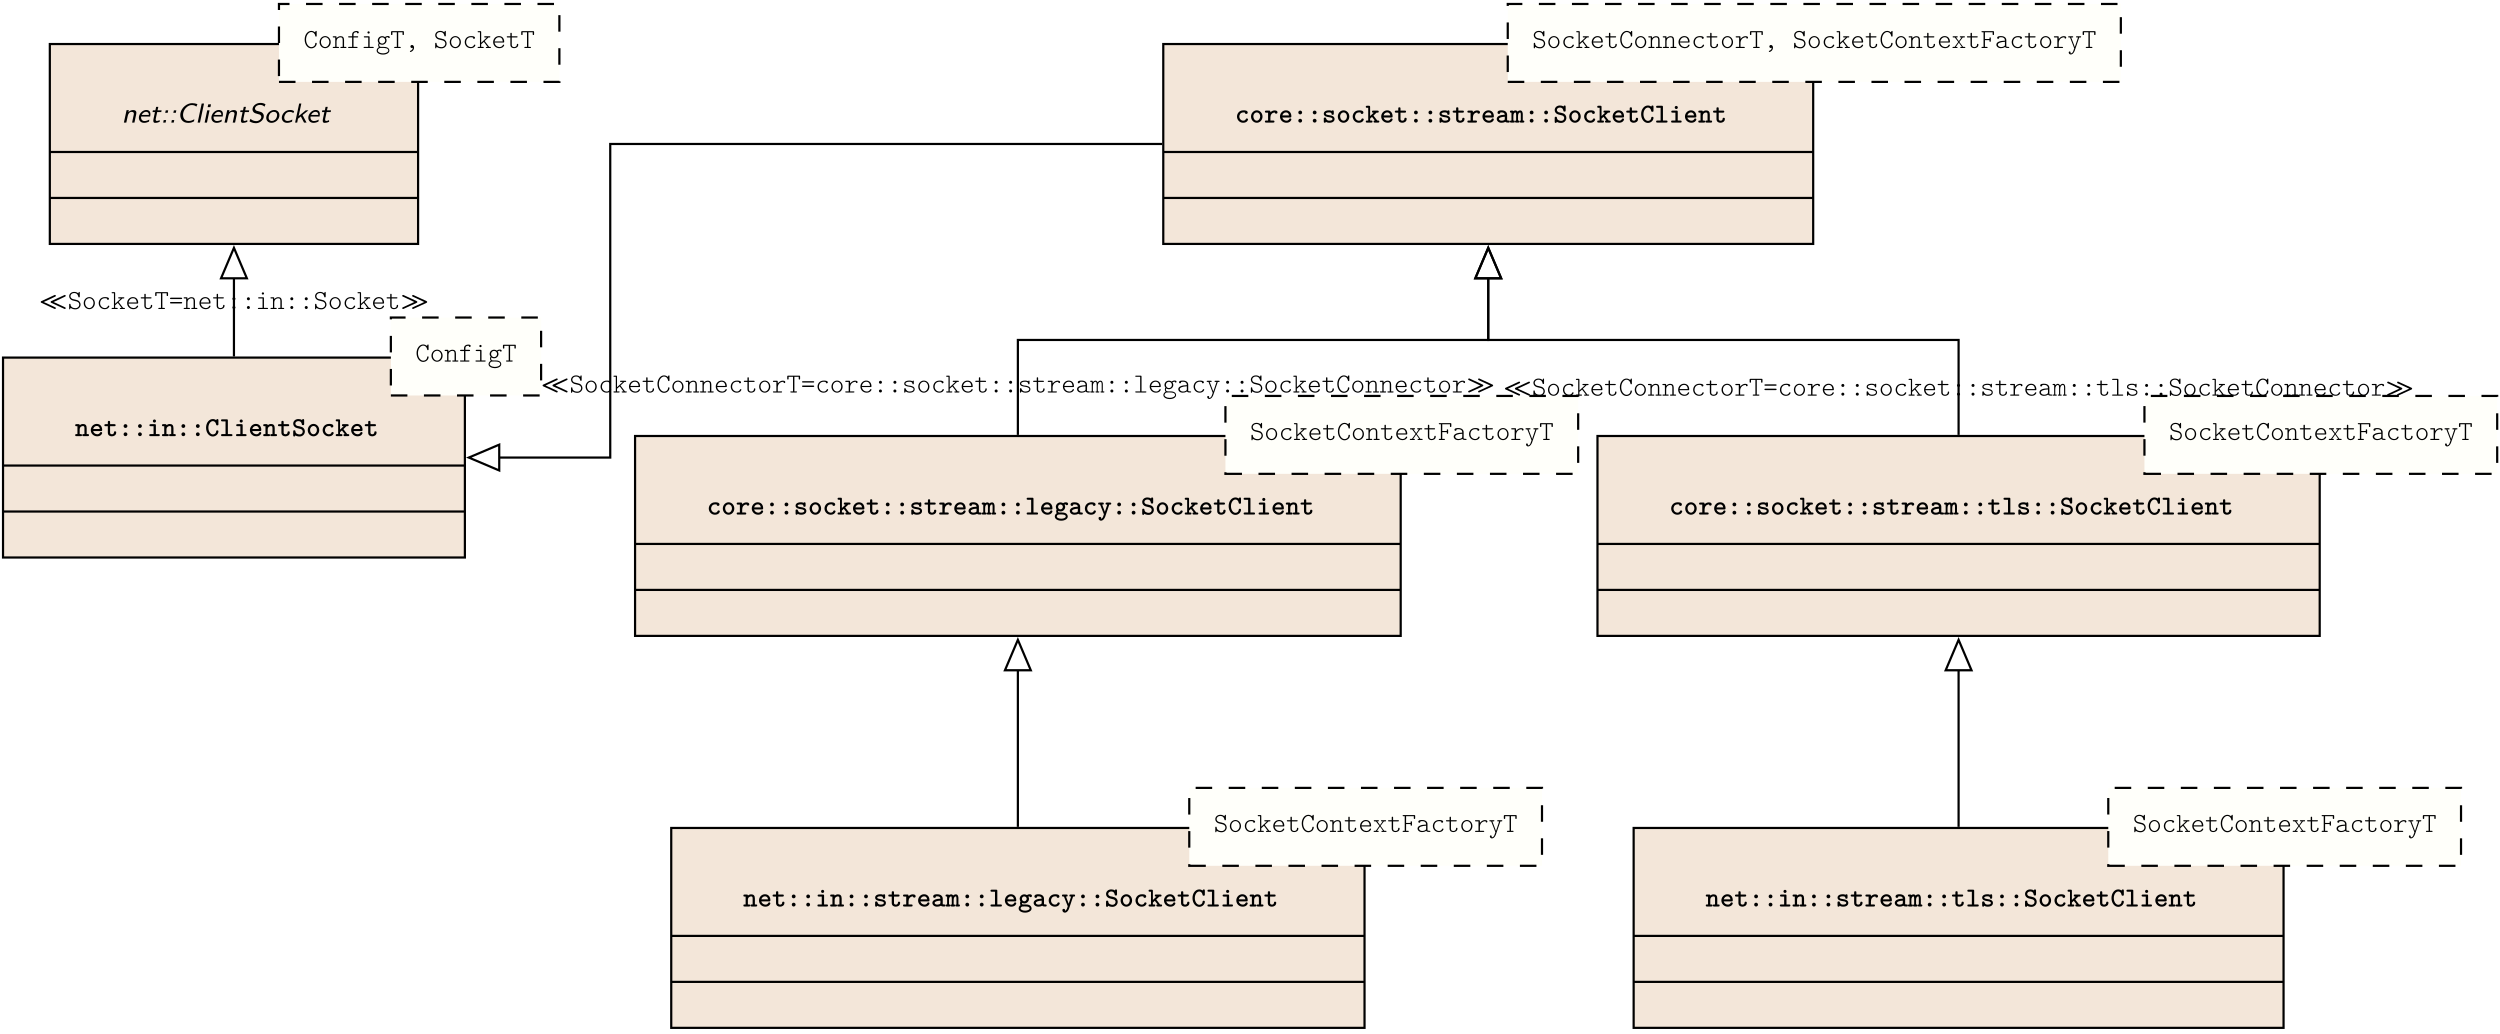 <?xml version="1.0" encoding="UTF-8"?>
<svg xmlns="http://www.w3.org/2000/svg" xmlns:xlink="http://www.w3.org/1999/xlink" width="452pt" height="187pt" viewBox="0 0 452 187" version="1.1">
<defs>
<g>
<symbol overflow="visible" id="glyph0-0">
<path style="stroke:none;" d=""/>
</symbol>
<symbol overflow="visible" id="glyph0-1">
<path style="stroke:none;" d="M 4.703 -2.547 C 4.688 -2.547 4.656 -2.547 4.641 -2.531 L 2.219 -1.422 C 2.156 -1.391 2.141 -1.344 2.141 -1.266 C 2.141 -1.203 2.156 -1.156 2.219 -1.125 L 4.641 -0.016 C 4.656 0 4.688 0 4.703 0 C 4.781 0 4.859 -0.062 4.859 -0.156 C 4.859 -0.219 4.828 -0.281 4.766 -0.297 L 2.672 -1.266 L 4.766 -2.25 C 4.828 -2.266 4.859 -2.328 4.859 -2.391 C 4.859 -2.484 4.781 -2.547 4.703 -2.547 Z M 2.922 -2.547 C 2.891 -2.547 2.875 -2.547 2.844 -2.531 L 0.438 -1.422 C 0.375 -1.391 0.344 -1.344 0.344 -1.266 C 0.344 -1.203 0.375 -1.156 0.438 -1.125 L 2.844 -0.016 C 2.875 0 2.891 0 2.922 0 C 3 0 3.078 -0.062 3.078 -0.156 C 3.078 -0.219 3.047 -0.281 2.984 -0.297 L 0.891 -1.266 L 2.984 -2.25 C 3.047 -2.266 3.078 -2.328 3.078 -2.391 C 3.078 -2.484 3 -2.547 2.922 -2.547 Z M 2.922 -2.547 "/>
</symbol>
<symbol overflow="visible" id="glyph0-2">
<path style="stroke:none;" d="M 0.516 0 C 0.531 0 0.547 0 0.578 -0.016 L 2.984 -1.125 C 3.047 -1.156 3.078 -1.203 3.078 -1.266 C 3.078 -1.344 3.047 -1.391 2.984 -1.422 L 0.578 -2.531 C 0.547 -2.547 0.531 -2.547 0.516 -2.547 C 0.422 -2.547 0.344 -2.484 0.344 -2.391 C 0.344 -2.328 0.375 -2.266 0.438 -2.25 L 2.531 -1.266 L 0.438 -0.297 C 0.375 -0.281 0.344 -0.219 0.344 -0.156 C 0.344 -0.062 0.422 0 0.516 0 Z M 2.297 0 C 2.312 0 2.344 0 2.359 -0.016 L 4.766 -1.125 C 4.828 -1.156 4.859 -1.203 4.859 -1.266 C 4.859 -1.344 4.828 -1.391 4.766 -1.422 L 2.359 -2.531 C 2.344 -2.547 2.312 -2.547 2.297 -2.547 C 2.203 -2.547 2.141 -2.484 2.141 -2.391 C 2.141 -2.328 2.156 -2.266 2.219 -2.25 L 4.328 -1.266 L 2.219 -0.297 C 2.156 -0.281 2.141 -0.219 2.141 -0.156 C 2.141 -0.062 2.203 0 2.297 0 Z M 2.297 0 "/>
</symbol>
<symbol overflow="visible" id="glyph1-0">
<path style="stroke:none;" d=""/>
</symbol>
<symbol overflow="visible" id="glyph1-1">
<path style="stroke:none;" d="M 2.344 -0.797 C 2.344 -1.109 2.156 -1.312 2.109 -1.375 C 1.906 -1.578 1.766 -1.609 1.375 -1.703 L 0.953 -1.797 C 0.719 -1.859 0.516 -2.062 0.516 -2.328 C 0.516 -2.609 0.781 -2.891 1.172 -2.891 C 1.812 -2.891 1.906 -2.375 1.953 -2.172 C 1.969 -2.125 2 -2.109 2.062 -2.109 C 2.203 -2.109 2.203 -2.188 2.203 -2.266 L 2.203 -2.938 C 2.203 -3 2.203 -3.094 2.094 -3.094 C 2.016 -3.094 1.984 -3.016 1.938 -2.828 C 1.672 -3.047 1.406 -3.094 1.188 -3.094 C 0.641 -3.094 0.281 -2.719 0.281 -2.312 C 0.281 -1.984 0.5 -1.672 0.906 -1.547 L 1.484 -1.406 C 1.656 -1.375 2.109 -1.266 2.109 -0.781 C 2.109 -0.484 1.859 -0.156 1.422 -0.156 C 1.266 -0.156 1 -0.172 0.797 -0.328 C 0.562 -0.469 0.531 -0.703 0.531 -0.812 C 0.516 -0.875 0.516 -0.938 0.406 -0.938 C 0.281 -0.938 0.281 -0.859 0.281 -0.781 L 0.281 -0.109 C 0.281 -0.047 0.281 0.062 0.375 0.062 C 0.469 0.062 0.484 -0.016 0.531 -0.219 C 0.797 -0.016 1.094 0.062 1.422 0.062 C 1.984 0.062 2.344 -0.375 2.344 -0.797 Z M 2.344 -0.797 "/>
</symbol>
<symbol overflow="visible" id="glyph1-2">
<path style="stroke:none;" d="M 2.312 -1.062 C 2.312 -1.672 1.859 -2.156 1.312 -2.156 C 0.75 -2.156 0.297 -1.672 0.297 -1.062 C 0.297 -0.438 0.766 0.031 1.312 0.031 C 1.844 0.031 2.312 -0.438 2.312 -1.062 Z M 2.062 -1.094 C 2.062 -0.594 1.703 -0.172 1.312 -0.172 C 0.891 -0.172 0.547 -0.594 0.547 -1.094 C 0.547 -1.594 0.922 -1.953 1.312 -1.953 C 1.703 -1.953 2.062 -1.594 2.062 -1.094 Z M 2.062 -1.094 "/>
</symbol>
<symbol overflow="visible" id="glyph1-3">
<path style="stroke:none;" d="M 2.312 -0.516 C 2.312 -0.609 2.203 -0.609 2.172 -0.609 C 2.125 -0.609 2.094 -0.594 2.078 -0.562 C 2.016 -0.453 1.906 -0.172 1.5 -0.172 C 1.031 -0.172 0.641 -0.562 0.641 -1.062 C 0.641 -1.328 0.781 -1.953 1.531 -1.953 C 1.656 -1.953 1.891 -1.906 1.891 -1.859 C 1.891 -1.719 1.969 -1.656 2.062 -1.656 C 2.156 -1.656 2.25 -1.719 2.25 -1.844 C 2.25 -2.141 1.734 -2.156 1.531 -2.156 C 0.672 -2.156 0.391 -1.5 0.391 -1.062 C 0.391 -0.469 0.844 0.031 1.469 0.031 C 2.141 0.031 2.312 -0.422 2.312 -0.516 Z M 2.312 -0.516 "/>
</symbol>
<symbol overflow="visible" id="glyph1-4">
<path style="stroke:none;" d="M 2.516 -0.109 C 2.516 -0.203 2.422 -0.203 2.359 -0.203 L 2.188 -0.203 L 1.375 -1.266 L 2.062 -1.906 L 2.25 -1.906 C 2.297 -1.906 2.406 -1.906 2.406 -2.016 C 2.406 -2.125 2.297 -2.125 2.25 -2.125 L 1.453 -2.125 C 1.391 -2.125 1.297 -2.125 1.297 -2.016 C 1.297 -1.906 1.406 -1.906 1.453 -1.906 L 1.781 -1.906 L 0.75 -0.953 L 0.75 -2.891 C 0.75 -3 0.734 -3.047 0.609 -3.047 L 0.266 -3.047 C 0.219 -3.047 0.109 -3.047 0.109 -2.938 C 0.109 -2.844 0.203 -2.844 0.266 -2.844 L 0.531 -2.844 L 0.531 -0.203 L 0.266 -0.203 C 0.219 -0.203 0.109 -0.203 0.109 -0.109 C 0.109 0 0.203 0 0.266 0 L 1.062 0 C 1.125 0 1.219 0 1.219 -0.109 C 1.219 -0.203 1.125 -0.203 1.062 -0.203 L 0.75 -0.203 L 0.75 -0.688 L 1.234 -1.109 L 1.922 -0.203 C 1.688 -0.203 1.594 -0.203 1.594 -0.109 C 1.594 0 1.703 0 1.75 0 L 2.359 0 C 2.422 0 2.516 0 2.516 -0.109 Z M 2.516 -0.109 "/>
</symbol>
<symbol overflow="visible" id="glyph1-5">
<path style="stroke:none;" d="M 2.297 -0.516 C 2.297 -0.609 2.188 -0.609 2.172 -0.609 C 2.109 -0.609 2.078 -0.594 2.062 -0.547 C 1.922 -0.234 1.625 -0.172 1.453 -0.172 C 1.047 -0.172 0.641 -0.453 0.547 -0.984 L 2.141 -0.984 C 2.219 -0.984 2.297 -0.984 2.297 -1.125 C 2.297 -1.688 1.984 -2.156 1.344 -2.156 C 0.766 -2.156 0.297 -1.672 0.297 -1.062 C 0.297 -0.469 0.781 0.031 1.422 0.031 C 2.062 0.031 2.297 -0.391 2.297 -0.516 Z M 2.031 -1.188 L 0.547 -1.188 C 0.641 -1.656 0.969 -1.953 1.344 -1.953 C 1.641 -1.953 1.984 -1.812 2.031 -1.188 Z M 2.031 -1.188 "/>
</symbol>
<symbol overflow="visible" id="glyph1-6">
<path style="stroke:none;" d="M 2.219 -0.594 C 2.219 -0.672 2.219 -0.75 2.094 -0.75 C 1.969 -0.75 1.969 -0.672 1.969 -0.609 C 1.953 -0.234 1.625 -0.172 1.5 -0.172 C 1.047 -0.172 1.047 -0.484 1.047 -0.625 L 1.047 -1.906 L 1.938 -1.906 C 2 -1.906 2.094 -1.906 2.094 -2.016 C 2.094 -2.125 2 -2.125 1.938 -2.125 L 1.047 -2.125 L 1.047 -2.594 C 1.047 -2.656 1.047 -2.75 0.922 -2.75 C 0.797 -2.75 0.797 -2.672 0.797 -2.594 L 0.797 -2.125 L 0.297 -2.125 C 0.234 -2.125 0.141 -2.125 0.141 -2.016 C 0.141 -1.906 0.234 -1.906 0.297 -1.906 L 0.797 -1.906 L 0.797 -0.594 C 0.797 -0.141 1.125 0.031 1.469 0.031 C 1.828 0.031 2.219 -0.172 2.219 -0.594 Z M 2.219 -0.594 "/>
</symbol>
<symbol overflow="visible" id="glyph1-7">
<path style="stroke:none;" d="M 2.469 -2.5 L 2.469 -2.891 C 2.469 -3 2.453 -3.047 2.312 -3.047 L 0.297 -3.047 C 0.172 -3.047 0.141 -3.016 0.141 -2.891 L 0.141 -2.5 C 0.141 -2.438 0.141 -2.344 0.266 -2.344 C 0.391 -2.344 0.391 -2.438 0.391 -2.5 L 0.391 -2.844 L 1.188 -2.844 L 1.188 -0.203 L 0.859 -0.203 C 0.812 -0.203 0.703 -0.203 0.703 -0.109 C 0.703 0 0.797 0 0.859 0 L 1.75 0 C 1.812 0 1.906 0 1.906 -0.109 C 1.906 -0.203 1.812 -0.203 1.75 -0.203 L 1.438 -0.203 L 1.438 -2.844 L 2.219 -2.844 L 2.219 -2.5 C 2.219 -2.438 2.219 -2.344 2.344 -2.344 C 2.469 -2.344 2.469 -2.438 2.469 -2.5 Z M 2.469 -2.5 "/>
</symbol>
<symbol overflow="visible" id="glyph1-8">
<path style="stroke:none;" d="M 2.406 -1.922 C 2.406 -2.047 2.25 -2.047 2.203 -2.047 L 0.406 -2.047 C 0.359 -2.047 0.203 -2.047 0.203 -1.922 C 0.203 -1.797 0.344 -1.797 0.391 -1.797 L 2.234 -1.797 C 2.266 -1.797 2.406 -1.797 2.406 -1.922 Z M 2.406 -1.125 C 2.406 -1.266 2.266 -1.266 2.234 -1.266 L 0.391 -1.266 C 0.344 -1.266 0.203 -1.266 0.203 -1.125 C 0.203 -1 0.359 -1 0.406 -1 L 2.203 -1 C 2.25 -1 2.406 -1 2.406 -1.125 Z M 2.406 -1.125 "/>
</symbol>
<symbol overflow="visible" id="glyph1-9">
<path style="stroke:none;" d="M 2.547 -0.109 C 2.547 -0.203 2.438 -0.203 2.375 -0.203 L 2.109 -0.203 L 2.109 -1.453 C 2.109 -1.938 1.859 -2.141 1.484 -2.141 C 1.156 -2.141 0.938 -1.984 0.75 -1.797 C 0.75 -2.047 0.75 -2.125 0.609 -2.125 L 0.234 -2.125 C 0.172 -2.125 0.062 -2.125 0.062 -2.016 C 0.062 -1.906 0.172 -1.906 0.219 -1.906 L 0.516 -1.906 L 0.516 -0.203 L 0.234 -0.203 C 0.172 -0.203 0.062 -0.203 0.062 -0.109 C 0.062 0 0.172 0 0.219 0 L 1.047 0 C 1.094 0 1.203 0 1.203 -0.109 C 1.203 -0.203 1.094 -0.203 1.031 -0.203 L 0.75 -0.203 L 0.75 -1.172 C 0.75 -1.734 1.172 -1.938 1.453 -1.938 C 1.766 -1.938 1.859 -1.781 1.859 -1.438 L 1.859 -0.203 L 1.594 -0.203 C 1.547 -0.203 1.438 -0.203 1.438 -0.109 C 1.438 0 1.547 0 1.594 0 L 2.391 0 C 2.438 0 2.547 0 2.547 -0.109 Z M 2.547 -0.109 "/>
</symbol>
<symbol overflow="visible" id="glyph1-10">
<path style="stroke:none;" d="M 1.578 -1.844 C 1.578 -2 1.453 -2.125 1.312 -2.125 C 1.141 -2.125 1.031 -1.984 1.031 -1.844 C 1.031 -1.688 1.172 -1.578 1.312 -1.578 C 1.469 -1.578 1.578 -1.703 1.578 -1.844 Z M 1.578 -0.266 C 1.578 -0.422 1.453 -0.547 1.312 -0.547 C 1.141 -0.547 1.031 -0.406 1.031 -0.281 C 1.031 -0.109 1.172 0 1.312 0 C 1.469 0 1.578 -0.141 1.578 -0.266 Z M 1.578 -0.266 "/>
</symbol>
<symbol overflow="visible" id="glyph1-11">
<path style="stroke:none;" d="M 2.25 -0.109 C 2.25 -0.203 2.141 -0.203 2.094 -0.203 L 1.5 -0.203 L 1.5 -1.953 C 1.5 -2.078 1.469 -2.125 1.344 -2.125 L 0.609 -2.125 C 0.547 -2.125 0.453 -2.125 0.453 -2.016 C 0.453 -1.906 0.547 -1.906 0.609 -1.906 L 1.25 -1.906 L 1.25 -0.203 L 0.562 -0.203 C 0.516 -0.203 0.406 -0.203 0.406 -0.109 C 0.406 0 0.516 0 0.562 0 L 2.094 0 C 2.141 0 2.25 0 2.25 -0.109 Z M 1.516 -2.812 C 1.516 -2.922 1.422 -3.016 1.312 -3.016 C 1.203 -3.016 1.109 -2.922 1.109 -2.812 C 1.109 -2.688 1.203 -2.609 1.312 -2.609 C 1.422 -2.609 1.516 -2.688 1.516 -2.812 Z M 1.516 -2.812 "/>
</symbol>
<symbol overflow="visible" id="glyph1-12">
<path style="stroke:none;" d="M 2.391 -0.812 C 2.391 -0.938 2.312 -0.938 2.266 -0.938 C 2.234 -0.938 2.156 -0.938 2.141 -0.828 C 2.109 -0.297 1.656 -0.156 1.438 -0.156 C 0.938 -0.156 0.469 -0.719 0.469 -1.531 C 0.469 -2.328 0.953 -2.891 1.422 -2.891 C 1.75 -2.891 2.062 -2.641 2.141 -2.188 C 2.156 -2.125 2.156 -2.062 2.266 -2.062 C 2.391 -2.062 2.391 -2.141 2.391 -2.234 L 2.391 -2.938 C 2.391 -3 2.391 -3.094 2.297 -3.094 C 2.25 -3.094 2.219 -3.062 2.188 -3.047 C 2.188 -3.016 2.188 -3 2.094 -2.828 C 1.875 -3 1.656 -3.094 1.406 -3.094 C 0.766 -3.094 0.219 -2.438 0.219 -1.531 C 0.219 -0.609 0.766 0.062 1.406 0.062 C 1.969 0.062 2.391 -0.375 2.391 -0.812 Z M 2.391 -0.812 "/>
</symbol>
<symbol overflow="visible" id="glyph1-13">
<path style="stroke:none;" d="M 2.406 -1.875 C 2.406 -1.969 2.359 -2.141 1.969 -2.141 C 1.719 -2.141 1.406 -2.062 1.047 -1.641 L 1.047 -1.953 C 1.047 -2.078 1.031 -2.125 0.891 -2.125 L 0.328 -2.125 C 0.266 -2.125 0.172 -2.125 0.172 -2.016 C 0.172 -1.906 0.266 -1.906 0.328 -1.906 L 0.797 -1.906 L 0.797 -0.203 L 0.328 -0.203 C 0.266 -0.203 0.172 -0.203 0.172 -0.109 C 0.172 0 0.266 0 0.328 0 L 1.672 0 C 1.734 0 1.828 0 1.828 -0.109 C 1.828 -0.203 1.734 -0.203 1.672 -0.203 L 1.047 -0.203 L 1.047 -0.906 C 1.047 -1.422 1.375 -1.938 2.078 -1.938 C 2.078 -1.797 2.141 -1.703 2.25 -1.703 C 2.344 -1.703 2.406 -1.781 2.406 -1.875 Z M 2.406 -1.875 "/>
</symbol>
<symbol overflow="visible" id="glyph1-14">
<path style="stroke:none;" d="M 2.266 -0.594 C 2.266 -1.094 1.641 -1.188 1.484 -1.219 L 1.125 -1.266 C 0.969 -1.297 0.594 -1.391 0.594 -1.609 C 0.594 -1.75 0.75 -1.953 1.297 -1.953 C 1.766 -1.953 1.844 -1.766 1.875 -1.562 C 1.875 -1.516 1.906 -1.484 1.984 -1.484 C 2.109 -1.484 2.109 -1.578 2.109 -1.656 L 2.109 -2 C 2.109 -2.062 2.109 -2.156 2.016 -2.156 C 1.922 -2.156 1.906 -2.125 1.891 -2.031 C 1.625 -2.156 1.406 -2.156 1.312 -2.156 C 0.5 -2.156 0.375 -1.781 0.375 -1.609 C 0.375 -1.172 0.906 -1.094 1.344 -1.031 C 1.625 -0.984 2.062 -0.891 2.062 -0.594 C 2.062 -0.391 1.859 -0.172 1.344 -0.172 C 1.094 -0.172 0.781 -0.25 0.625 -0.734 C 0.609 -0.766 0.578 -0.781 0.516 -0.781 C 0.375 -0.781 0.375 -0.703 0.375 -0.625 L 0.375 -0.125 C 0.375 -0.062 0.375 0.031 0.484 0.031 C 0.516 0.031 0.578 0.016 0.641 -0.203 C 0.938 0.016 1.203 0.031 1.344 0.031 C 2.109 0.031 2.266 -0.359 2.266 -0.594 Z M 2.266 -0.594 "/>
</symbol>
<symbol overflow="visible" id="glyph1-15">
<path style="stroke:none;" d="M 2.562 -0.109 C 2.562 -0.203 2.453 -0.203 2.391 -0.203 C 2.188 -0.203 2.125 -0.234 2.031 -0.266 L 2.031 -1.422 C 2.031 -1.766 1.766 -2.156 1.078 -2.156 C 0.875 -2.156 0.375 -2.156 0.375 -1.844 C 0.375 -1.719 0.453 -1.656 0.547 -1.656 C 0.609 -1.656 0.734 -1.688 0.734 -1.844 C 0.734 -1.938 0.922 -1.953 1.078 -1.953 C 1.5 -1.953 1.781 -1.781 1.781 -1.328 C 0.859 -1.312 0.234 -1.078 0.234 -0.609 C 0.234 -0.281 0.547 0.031 1.047 0.031 C 1.219 0.031 1.531 0 1.797 -0.188 C 1.938 0 2.172 0 2.344 0 C 2.453 0 2.562 0 2.562 -0.109 Z M 1.781 -0.641 C 1.781 -0.5 1.781 -0.375 1.562 -0.281 C 1.359 -0.172 1.109 -0.172 1.078 -0.172 C 0.719 -0.172 0.5 -0.391 0.5 -0.609 C 0.5 -0.875 0.953 -1.094 1.781 -1.125 Z M 1.781 -0.641 "/>
</symbol>
<symbol overflow="visible" id="glyph1-16">
<path style="stroke:none;" d="M 2.562 -0.109 C 2.562 -0.203 2.484 -0.203 2.281 -0.203 L 2.281 -1.516 C 2.281 -1.609 2.266 -2.141 1.859 -2.141 C 1.719 -2.141 1.531 -2.094 1.344 -1.828 C 1.234 -2.062 1.109 -2.141 0.969 -2.141 C 0.812 -2.141 0.672 -2.078 0.484 -1.906 C 0.469 -2.125 0.391 -2.125 0.312 -2.125 L 0.156 -2.125 C 0.094 -2.125 0 -2.125 0 -2.016 C 0 -1.906 0.078 -1.906 0.281 -1.906 L 0.281 -0.203 C 0.078 -0.203 0 -0.203 0 -0.109 C 0 0 0.109 0 0.156 0 L 0.609 0 C 0.672 0 0.766 0 0.766 -0.109 C 0.766 -0.203 0.688 -0.203 0.484 -0.203 L 0.484 -1.188 C 0.484 -1.688 0.719 -1.938 0.938 -1.938 C 1.078 -1.938 1.172 -1.844 1.172 -1.469 L 1.172 -0.203 C 1.047 -0.203 0.953 -0.203 0.953 -0.109 C 0.953 0 1.062 0 1.109 0 L 1.5 0 C 1.562 0 1.656 0 1.656 -0.109 C 1.656 -0.203 1.578 -0.203 1.375 -0.203 L 1.375 -1.188 C 1.375 -1.688 1.609 -1.938 1.844 -1.938 C 1.984 -1.938 2.078 -1.844 2.078 -1.469 L 2.078 -0.203 C 1.953 -0.203 1.859 -0.203 1.859 -0.109 C 1.859 0 1.969 0 2.016 0 L 2.406 0 C 2.453 0 2.562 0 2.562 -0.109 Z M 2.562 -0.109 "/>
</symbol>
<symbol overflow="visible" id="glyph1-17">
<path style="stroke:none;" d="M 2.312 -0.109 C 2.312 -0.203 2.219 -0.203 2.156 -0.203 L 1.438 -0.203 L 1.438 -2.891 C 1.438 -3 1.406 -3.047 1.281 -3.047 L 0.469 -3.047 C 0.406 -3.047 0.297 -3.047 0.297 -2.938 C 0.297 -2.844 0.406 -2.844 0.453 -2.844 L 1.188 -2.844 L 1.188 -0.203 L 0.469 -0.203 C 0.406 -0.203 0.297 -0.203 0.297 -0.109 C 0.297 0 0.406 0 0.453 0 L 2.156 0 C 2.219 0 2.312 0 2.312 -0.109 Z M 2.312 -0.109 "/>
</symbol>
<symbol overflow="visible" id="glyph1-18">
<path style="stroke:none;" d="M 2.531 -1.953 C 2.531 -2.047 2.438 -2.172 2.203 -2.172 C 2.141 -2.172 1.906 -2.172 1.656 -1.984 C 1.547 -2.062 1.375 -2.141 1.156 -2.141 C 0.703 -2.141 0.359 -1.797 0.359 -1.375 C 0.359 -1.172 0.438 -1.016 0.531 -0.891 C 0.469 -0.781 0.422 -0.672 0.422 -0.531 C 0.422 -0.375 0.484 -0.25 0.562 -0.156 C 0.156 0.094 0.156 0.422 0.156 0.469 C 0.156 0.891 0.672 1.188 1.312 1.188 C 1.938 1.188 2.453 0.891 2.453 0.469 C 2.453 0.297 2.375 0.062 2.125 -0.062 C 2.062 -0.109 1.859 -0.203 1.406 -0.203 L 1.047 -0.203 C 1 -0.203 0.938 -0.219 0.891 -0.219 C 0.797 -0.219 0.75 -0.219 0.688 -0.312 C 0.625 -0.406 0.609 -0.531 0.609 -0.531 C 0.609 -0.547 0.625 -0.641 0.672 -0.75 C 0.734 -0.703 0.922 -0.594 1.156 -0.594 C 1.594 -0.594 1.953 -0.953 1.953 -1.375 C 1.953 -1.516 1.906 -1.656 1.797 -1.844 C 1.969 -1.938 2.094 -1.953 2.219 -1.969 C 2.25 -1.812 2.328 -1.797 2.375 -1.797 C 2.438 -1.797 2.531 -1.828 2.531 -1.953 Z M 1.703 -1.375 C 1.703 -1.047 1.453 -0.797 1.156 -0.797 C 0.844 -0.797 0.609 -1.078 0.609 -1.375 C 0.609 -1.688 0.859 -1.938 1.156 -1.938 C 1.469 -1.938 1.703 -1.672 1.703 -1.375 Z M 2.266 0.469 C 2.266 0.719 1.859 0.969 1.312 0.969 C 0.75 0.969 0.359 0.719 0.359 0.469 C 0.359 0.375 0.406 0.188 0.594 0.062 C 0.719 -0.016 0.766 -0.016 1.172 -0.016 C 1.656 -0.016 2.266 0 2.266 0.469 Z M 2.266 0.469 "/>
</symbol>
<symbol overflow="visible" id="glyph1-19">
<path style="stroke:none;" d="M 2.484 -2.016 C 2.484 -2.125 2.391 -2.125 2.328 -2.125 L 1.719 -2.125 C 1.672 -2.125 1.562 -2.125 1.562 -2.016 C 1.562 -1.906 1.672 -1.906 1.719 -1.906 L 1.922 -1.906 L 1.344 -0.172 L 0.688 -1.906 L 0.891 -1.906 C 0.953 -1.906 1.047 -1.906 1.047 -2.016 C 1.047 -2.125 0.953 -2.125 0.891 -2.125 L 0.297 -2.125 C 0.234 -2.125 0.141 -2.125 0.141 -2.016 C 0.141 -1.906 0.234 -1.906 0.297 -1.906 L 0.469 -1.906 C 0.469 -1.906 1.25 0.047 1.234 0.062 C 1.234 0.062 1.094 0.516 1.031 0.641 C 0.875 0.938 0.75 0.969 0.609 0.969 C 0.578 0.969 0.547 0.891 0.547 0.891 C 0.547 0.891 0.578 0.859 0.578 0.797 C 0.578 0.703 0.5 0.625 0.406 0.625 C 0.297 0.625 0.234 0.703 0.234 0.797 C 0.234 0.984 0.391 1.172 0.609 1.172 C 1.062 1.172 1.312 0.531 1.328 0.469 L 2.141 -1.906 L 2.328 -1.906 C 2.375 -1.906 2.484 -1.906 2.484 -2.016 Z M 2.484 -2.016 "/>
</symbol>
<symbol overflow="visible" id="glyph1-20">
<path style="stroke:none;" d="M 2.156 -2.828 C 2.156 -3.078 1.781 -3.078 1.719 -3.078 C 1.328 -3.078 0.953 -2.859 0.953 -2.438 L 0.953 -2.125 L 0.391 -2.125 C 0.328 -2.125 0.234 -2.125 0.234 -2.016 C 0.234 -1.906 0.328 -1.906 0.391 -1.906 L 0.953 -1.906 L 0.953 -0.203 L 0.391 -0.203 C 0.328 -0.203 0.219 -0.203 0.219 -0.109 C 0.219 0 0.328 0 0.391 0 L 1.781 0 C 1.828 0 1.938 0 1.938 -0.109 C 1.938 -0.203 1.828 -0.203 1.781 -0.203 L 1.203 -0.203 L 1.203 -1.906 L 1.891 -1.906 C 1.938 -1.906 2.047 -1.906 2.047 -2.016 C 2.047 -2.125 1.953 -2.125 1.891 -2.125 L 1.203 -2.125 L 1.203 -2.406 C 1.203 -2.859 1.578 -2.859 1.812 -2.859 C 1.812 -2.797 1.844 -2.641 1.984 -2.641 C 2.062 -2.641 2.156 -2.703 2.156 -2.828 Z M 2.156 -2.828 "/>
</symbol>
<symbol overflow="visible" id="glyph1-21">
<path style="stroke:none;" d="M 1.688 -0.078 C 1.688 -0.359 1.516 -0.547 1.312 -0.547 C 1.141 -0.547 1.031 -0.406 1.031 -0.281 C 1.031 -0.109 1.156 0 1.312 0 C 1.328 0 1.422 -0.016 1.469 -0.047 C 1.469 -0.047 1.469 0.016 1.453 0.047 C 1.406 0.359 1.109 0.484 1 0.516 C 0.969 0.531 0.938 0.562 0.938 0.609 C 0.938 0.656 0.984 0.719 1.047 0.719 C 1.203 0.719 1.688 0.453 1.688 -0.078 Z M 1.688 -0.078 "/>
</symbol>
<symbol overflow="visible" id="glyph1-22">
<path style="stroke:none;" d="M 2.469 -0.109 C 2.469 -0.203 2.359 -0.203 2.297 -0.203 L 2.062 -0.203 L 1.391 -1.094 L 2 -1.906 L 2.234 -1.906 C 2.281 -1.906 2.391 -1.906 2.391 -2.016 C 2.391 -2.125 2.281 -2.125 2.234 -2.125 L 1.625 -2.125 C 1.562 -2.125 1.469 -2.125 1.469 -2.016 C 1.469 -1.906 1.562 -1.906 1.781 -1.906 L 1.297 -1.234 L 0.797 -1.906 C 1 -1.906 1.094 -1.906 1.094 -2.016 C 1.094 -2.125 1 -2.125 0.938 -2.125 L 0.344 -2.125 C 0.281 -2.125 0.172 -2.125 0.172 -2.016 C 0.172 -1.906 0.281 -1.906 0.344 -1.906 L 0.562 -1.906 L 1.188 -1.094 L 0.531 -0.203 L 0.297 -0.203 C 0.25 -0.203 0.141 -0.203 0.141 -0.109 C 0.141 0 0.25 0 0.297 0 L 0.906 0 C 0.969 0 1.062 0 1.062 -0.109 C 1.062 -0.203 0.969 -0.203 0.75 -0.203 L 1.297 -0.969 L 1.844 -0.203 C 1.641 -0.203 1.547 -0.203 1.547 -0.109 C 1.547 0 1.641 0 1.703 0 L 2.297 0 C 2.359 0 2.469 0 2.469 -0.109 Z M 2.469 -0.109 "/>
</symbol>
<symbol overflow="visible" id="glyph1-23">
<path style="stroke:none;" d="M 2.422 -2.5 L 2.422 -2.891 C 2.422 -3 2.406 -3.047 2.266 -3.047 L 0.312 -3.047 C 0.25 -3.047 0.156 -3.047 0.156 -2.938 C 0.156 -2.844 0.25 -2.844 0.312 -2.844 L 0.531 -2.844 L 0.531 -0.203 L 0.312 -0.203 C 0.25 -0.203 0.156 -0.203 0.156 -0.109 C 0.156 0 0.25 0 0.312 0 L 1.109 0 C 1.156 0 1.266 0 1.266 -0.109 C 1.266 -0.203 1.172 -0.203 1.109 -0.203 L 0.781 -0.203 L 0.781 -1.422 L 1.594 -1.422 C 1.594 -1.203 1.594 -1.125 1.719 -1.125 C 1.844 -1.125 1.844 -1.219 1.844 -1.281 L 1.844 -1.766 C 1.844 -1.828 1.844 -1.922 1.719 -1.922 C 1.594 -1.922 1.594 -1.844 1.594 -1.625 L 0.781 -1.625 L 0.781 -2.844 L 2.172 -2.844 L 2.172 -2.5 C 2.172 -2.438 2.172 -2.344 2.297 -2.344 C 2.422 -2.344 2.422 -2.438 2.422 -2.5 Z M 2.422 -2.5 "/>
</symbol>
<symbol overflow="visible" id="glyph2-0">
<path style="stroke:none;" d=""/>
</symbol>
<symbol overflow="visible" id="glyph2-1">
<path style="stroke:none;" d="M 2.312 0 L 2.625 -1.469 C 2.719 -1.859 2.688 -2.266 2.062 -2.266 C 1.781 -2.266 1.484 -2.141 1.219 -1.891 L 1.297 -2.25 L 0.891 -2.25 L 0.406 0 L 0.844 0 L 1.109 -1.219 C 1.172 -1.547 1.391 -1.938 1.781 -1.938 C 2.297 -1.938 2.219 -1.578 2.188 -1.438 L 1.891 0 Z M 2.312 0 "/>
</symbol>
<symbol overflow="visible" id="glyph2-2">
<path style="stroke:none;" d="M 2.422 -1.094 C 2.469 -1.328 2.516 -1.656 2.391 -1.938 C 2.266 -2.188 1.984 -2.281 1.734 -2.281 C 1.125 -2.281 0.547 -1.75 0.406 -1.125 C 0.281 -0.484 0.656 0.047 1.328 0.047 C 1.609 0.047 1.922 -0.031 2.219 -0.188 L 2.266 -0.547 C 1.938 -0.344 1.609 -0.281 1.391 -0.281 C 0.969 -0.281 0.703 -0.641 0.797 -1.094 Z M 2.188 -1.391 L 0.891 -1.391 C 1.094 -1.797 1.422 -1.953 1.672 -1.953 C 1.891 -1.953 2.188 -1.859 2.188 -1.391 Z M 2.188 -1.391 "/>
</symbol>
<symbol overflow="visible" id="glyph2-3">
<path style="stroke:none;" d="M 1.797 -0.141 L 1.781 -0.453 C 1.578 -0.328 1.406 -0.297 1.266 -0.297 C 1.062 -0.297 1.047 -0.5 1.094 -0.734 L 1.344 -1.906 L 2.078 -1.906 L 2.141 -2.219 L 1.406 -2.219 L 1.547 -2.844 L 1.156 -2.844 L 1.016 -2.219 L 0.562 -2.219 L 0.5 -1.906 L 0.938 -1.906 L 0.672 -0.641 C 0.609 -0.297 0.609 0.047 0.969 0.047 C 1.328 0.047 1.625 -0.062 1.797 -0.141 Z M 1.797 -0.141 "/>
</symbol>
<symbol overflow="visible" id="glyph2-4">
<path style="stroke:none;" d="M 1.328 -1.766 L 1.422 -2.219 L 0.984 -2.219 L 0.875 -1.766 Z M 0.953 0 L 1.047 -0.453 L 0.609 -0.453 L 0.516 0 Z M 0.953 0 "/>
</symbol>
<symbol overflow="visible" id="glyph2-5">
<path style="stroke:none;" d="M 3.156 -0.234 L 3.203 -0.609 C 3.031 -0.516 2.844 -0.406 2.656 -0.359 C 2.484 -0.297 2.297 -0.297 2.125 -0.297 C 1.781 -0.297 1.516 -0.453 1.344 -0.719 C 1.172 -1 1.125 -1.359 1.203 -1.734 C 1.281 -2.109 1.469 -2.469 1.781 -2.75 C 2.047 -3 2.391 -3.172 2.719 -3.172 C 2.891 -3.172 3.047 -3.156 3.188 -3.109 C 3.328 -3.062 3.469 -2.969 3.578 -2.891 L 3.766 -3.344 C 3.609 -3.391 3.453 -3.438 3.297 -3.469 C 3.141 -3.5 2.969 -3.516 2.797 -3.516 C 2.344 -3.516 1.859 -3.312 1.469 -2.984 C 1.078 -2.656 0.797 -2.203 0.703 -1.734 C 0.609 -1.266 0.688 -0.812 0.938 -0.469 C 1.188 -0.141 1.578 0.047 2.047 0.047 C 2.234 0.047 2.406 0.047 2.609 0 C 2.797 -0.047 2.969 -0.141 3.156 -0.234 Z M 3.156 -0.234 "/>
</symbol>
<symbol overflow="visible" id="glyph2-6">
<path style="stroke:none;" d="M 0.844 0 L 1.578 -3.453 L 1.156 -3.453 L 0.422 0 Z M 0.844 0 "/>
</symbol>
<symbol overflow="visible" id="glyph2-7">
<path style="stroke:none;" d="M 0.844 0 L 1.312 -2.219 L 0.891 -2.219 L 0.422 0 Z M 1.469 -2.797 L 1.578 -3.297 L 1.078 -3.297 L 0.969 -2.797 Z M 1.469 -2.797 "/>
</symbol>
<symbol overflow="visible" id="glyph2-8">
<path style="stroke:none;" d="M 2.844 -0.953 C 2.938 -1.359 2.75 -1.594 2.672 -1.688 C 2.5 -1.906 2.281 -1.953 1.922 -2.047 C 1.625 -2.109 1.484 -2.156 1.391 -2.266 C 1.328 -2.328 1.234 -2.453 1.281 -2.641 C 1.344 -2.922 1.688 -3.203 2.172 -3.203 C 2.547 -3.203 2.781 -3.078 2.984 -2.875 L 3.172 -3.312 C 2.891 -3.484 2.609 -3.562 2.25 -3.562 C 1.5 -3.562 0.938 -3.062 0.844 -2.578 C 0.797 -2.375 0.812 -2.141 1 -1.906 C 1.188 -1.703 1.406 -1.656 1.688 -1.578 C 2.094 -1.469 2.203 -1.453 2.312 -1.297 C 2.391 -1.203 2.438 -1.062 2.406 -0.891 C 2.344 -0.594 1.984 -0.266 1.5 -0.266 C 1.219 -0.266 0.781 -0.359 0.453 -0.688 L 0.281 -0.234 C 0.5 -0.094 0.875 0.109 1.438 0.109 C 2.125 0.109 2.719 -0.406 2.844 -0.953 Z M 2.844 -0.953 "/>
</symbol>
<symbol overflow="visible" id="glyph2-9">
<path style="stroke:none;" d="M 2.719 -1.094 C 2.859 -1.75 2.453 -2.281 1.812 -2.281 C 1.156 -2.281 0.516 -1.75 0.391 -1.094 C 0.25 -0.453 0.672 0.047 1.312 0.047 C 1.953 0.047 2.594 -0.453 2.719 -1.094 Z M 2.297 -1.141 C 2.188 -0.578 1.766 -0.297 1.391 -0.297 C 0.984 -0.297 0.703 -0.578 0.828 -1.141 C 0.953 -1.703 1.375 -1.953 1.734 -1.953 C 2.109 -1.953 2.422 -1.703 2.297 -1.141 Z M 2.297 -1.141 "/>
</symbol>
<symbol overflow="visible" id="glyph2-10">
<path style="stroke:none;" d="M 2.234 -0.172 L 2.281 -0.547 C 2 -0.391 1.719 -0.297 1.406 -0.297 C 0.953 -0.297 0.75 -0.656 0.844 -1.109 C 0.938 -1.5 1.219 -1.938 1.766 -1.938 C 2.109 -1.938 2.25 -1.875 2.469 -1.719 L 2.609 -2.078 C 2.344 -2.219 2.234 -2.281 1.844 -2.281 C 1.094 -2.281 0.531 -1.688 0.406 -1.109 C 0.281 -0.5 0.641 0.047 1.328 0.047 C 1.672 0.047 2 -0.062 2.234 -0.172 Z M 2.234 -0.172 "/>
</symbol>
<symbol overflow="visible" id="glyph2-11">
<path style="stroke:none;" d="M 2.5 0 L 1.781 -1.359 L 2.844 -2.219 L 2.359 -2.219 L 1.078 -1.188 L 1.562 -3.453 L 1.172 -3.453 L 0.438 0 L 0.812 0 L 0.953 -0.703 L 1.469 -1.109 L 2.047 0 Z M 2.5 0 "/>
</symbol>
<symbol overflow="visible" id="glyph3-0">
<path style="stroke:none;" d=""/>
</symbol>
<symbol overflow="visible" id="glyph3-1">
<path style="stroke:none;" d="M 2.562 -0.188 C 2.562 -0.375 2.422 -0.375 2.328 -0.375 L 2.141 -0.375 L 2.141 -1.453 C 2.141 -1.984 1.891 -2.203 1.469 -2.203 C 1.203 -2.203 1 -2.078 0.875 -1.984 C 0.875 -2.109 0.844 -2.172 0.641 -2.172 L 0.297 -2.172 C 0.188 -2.172 0.062 -2.156 0.062 -1.984 C 0.062 -1.797 0.203 -1.797 0.281 -1.797 L 0.469 -1.797 L 0.469 -0.375 L 0.297 -0.375 C 0.188 -0.375 0.062 -0.375 0.062 -0.188 C 0.062 0 0.203 0 0.281 0 L 1.062 0 C 1.141 0 1.297 0 1.297 -0.188 C 1.297 -0.375 1.141 -0.375 1.047 -0.375 L 0.875 -0.375 L 0.875 -1.203 C 0.875 -1.656 1.219 -1.828 1.453 -1.828 C 1.688 -1.828 1.734 -1.703 1.734 -1.438 L 1.734 -0.375 L 1.578 -0.375 C 1.484 -0.375 1.344 -0.375 1.344 -0.188 C 1.344 0 1.5 0 1.578 0 L 2.328 0 C 2.406 0 2.562 0 2.562 -0.188 Z M 2.562 -0.188 "/>
</symbol>
<symbol overflow="visible" id="glyph3-2">
<path style="stroke:none;" d="M 2.328 -0.562 C 2.328 -0.734 2.156 -0.75 2.125 -0.75 C 2.016 -0.75 1.969 -0.719 1.922 -0.609 C 1.812 -0.391 1.578 -0.344 1.453 -0.344 C 1.109 -0.344 0.781 -0.562 0.688 -0.922 L 2.094 -0.922 C 2.219 -0.922 2.328 -0.922 2.328 -1.141 C 2.328 -1.719 2 -2.219 1.344 -2.219 C 0.75 -2.219 0.266 -1.703 0.266 -1.094 C 0.266 -0.484 0.766 0.031 1.422 0.031 C 2.094 0.031 2.328 -0.438 2.328 -0.562 Z M 1.906 -1.297 L 0.703 -1.297 C 0.781 -1.609 1.031 -1.844 1.344 -1.844 C 1.578 -1.844 1.844 -1.734 1.906 -1.297 Z M 1.906 -1.297 "/>
</symbol>
<symbol overflow="visible" id="glyph3-3">
<path style="stroke:none;" d="M 2.25 -0.656 C 2.25 -0.75 2.25 -0.875 2.031 -0.875 C 1.844 -0.875 1.844 -0.75 1.844 -0.656 C 1.828 -0.391 1.578 -0.344 1.484 -0.344 C 1.141 -0.344 1.141 -0.578 1.141 -0.672 L 1.141 -1.797 L 1.906 -1.797 C 2 -1.797 2.141 -1.797 2.141 -1.984 C 2.141 -2.172 2 -2.172 1.906 -2.172 L 1.141 -2.172 L 1.141 -2.531 C 1.141 -2.641 1.141 -2.766 0.938 -2.766 C 0.734 -2.766 0.734 -2.641 0.734 -2.531 L 0.734 -2.172 L 0.344 -2.172 C 0.25 -2.172 0.109 -2.156 0.109 -1.984 C 0.109 -1.797 0.25 -1.797 0.344 -1.797 L 0.734 -1.797 L 0.734 -0.656 C 0.734 -0.156 1.078 0.031 1.453 0.031 C 1.844 0.031 2.25 -0.188 2.25 -0.656 Z M 2.25 -0.656 "/>
</symbol>
<symbol overflow="visible" id="glyph3-4">
<path style="stroke:none;" d="M 1.656 -1.828 C 1.656 -2.031 1.484 -2.172 1.312 -2.172 C 1.094 -2.172 0.969 -2 0.969 -1.828 C 0.969 -1.625 1.125 -1.484 1.312 -1.484 C 1.516 -1.484 1.656 -1.656 1.656 -1.828 Z M 1.656 -0.344 C 1.656 -0.547 1.484 -0.688 1.312 -0.688 C 1.094 -0.688 0.969 -0.516 0.969 -0.344 C 0.969 -0.141 1.125 0 1.312 0 C 1.516 0 1.656 -0.172 1.656 -0.344 Z M 1.656 -0.344 "/>
</symbol>
<symbol overflow="visible" id="glyph3-5">
<path style="stroke:none;" d="M 2.281 -0.188 C 2.281 -0.375 2.141 -0.375 2.047 -0.375 L 1.578 -0.375 L 1.578 -1.938 C 1.578 -2.109 1.547 -2.172 1.344 -2.172 L 0.656 -2.172 C 0.562 -2.172 0.406 -2.156 0.406 -1.984 C 0.406 -1.797 0.562 -1.797 0.656 -1.797 L 1.156 -1.797 L 1.156 -0.375 L 0.609 -0.375 C 0.516 -0.375 0.375 -0.375 0.375 -0.188 C 0.375 0 0.516 0 0.609 0 L 2.047 0 C 2.141 0 2.281 0 2.281 -0.188 Z M 1.594 -2.734 C 1.594 -2.891 1.469 -3.016 1.312 -3.016 C 1.156 -3.016 1.031 -2.891 1.031 -2.734 C 1.031 -2.578 1.156 -2.453 1.312 -2.453 C 1.469 -2.453 1.594 -2.578 1.594 -2.734 Z M 1.594 -2.734 "/>
</symbol>
<symbol overflow="visible" id="glyph3-6">
<path style="stroke:none;" d="M 2.422 -0.859 C 2.422 -1.047 2.281 -1.047 2.219 -1.047 C 2.156 -1.047 2.031 -1.047 2.016 -0.875 C 1.984 -0.422 1.609 -0.312 1.422 -0.312 C 1 -0.312 0.609 -0.828 0.609 -1.531 C 0.609 -2.219 1 -2.719 1.422 -2.719 C 1.688 -2.719 1.938 -2.516 2 -2.141 C 2.031 -2.031 2.031 -1.953 2.219 -1.953 C 2.422 -1.953 2.422 -2.062 2.422 -2.188 L 2.422 -2.859 C 2.422 -2.953 2.422 -3.094 2.234 -3.094 C 2.141 -3.094 2.094 -3.047 2.062 -3 C 2.062 -2.984 2.062 -2.969 2.016 -2.891 C 1.859 -3.016 1.641 -3.094 1.406 -3.094 C 0.75 -3.094 0.188 -2.438 0.188 -1.531 C 0.188 -0.609 0.75 0.062 1.406 0.062 C 1.984 0.062 2.422 -0.406 2.422 -0.859 Z M 2.422 -0.859 "/>
</symbol>
<symbol overflow="visible" id="glyph3-7">
<path style="stroke:none;" d="M 2.344 -0.188 C 2.344 -0.375 2.203 -0.375 2.109 -0.375 L 1.516 -0.375 L 1.516 -2.812 C 1.516 -2.984 1.484 -3.047 1.281 -3.047 L 0.516 -3.047 C 0.422 -3.047 0.281 -3.047 0.281 -2.859 C 0.281 -2.672 0.422 -2.672 0.516 -2.672 L 1.094 -2.672 L 1.094 -0.375 L 0.516 -0.375 C 0.422 -0.375 0.281 -0.375 0.281 -0.188 C 0.281 0 0.422 0 0.516 0 L 2.109 0 C 2.203 0 2.344 0 2.344 -0.188 Z M 2.344 -0.188 "/>
</symbol>
<symbol overflow="visible" id="glyph3-8">
<path style="stroke:none;" d="M 2.359 -0.844 C 2.359 -1.172 2.188 -1.391 2.125 -1.453 C 1.906 -1.656 1.781 -1.688 1.391 -1.781 L 1 -1.859 C 0.812 -1.922 0.641 -2.078 0.641 -2.281 C 0.641 -2.516 0.859 -2.719 1.188 -2.719 C 1.703 -2.719 1.797 -2.297 1.812 -2.141 C 1.844 -2.016 1.906 -1.984 2.031 -1.984 C 2.234 -1.984 2.234 -2.109 2.234 -2.219 L 2.234 -2.859 C 2.234 -2.953 2.234 -3.094 2.047 -3.094 C 1.922 -3.094 1.891 -3.031 1.844 -2.906 C 1.656 -3.047 1.406 -3.094 1.188 -3.094 C 0.625 -3.094 0.25 -2.703 0.25 -2.266 C 0.25 -1.922 0.484 -1.578 0.906 -1.469 L 1.453 -1.328 C 1.594 -1.312 1.969 -1.219 1.969 -0.828 C 1.969 -0.578 1.781 -0.312 1.422 -0.312 C 1.297 -0.312 1.078 -0.344 0.891 -0.453 C 0.688 -0.594 0.656 -0.781 0.656 -0.859 C 0.656 -0.953 0.641 -1.062 0.453 -1.062 C 0.25 -1.062 0.25 -0.938 0.25 -0.828 L 0.25 -0.188 C 0.25 -0.094 0.25 0.062 0.438 0.062 C 0.547 0.062 0.594 0 0.641 -0.141 C 0.828 -0.016 1.109 0.062 1.406 0.062 C 2 0.062 2.359 -0.391 2.359 -0.844 Z M 2.359 -0.844 "/>
</symbol>
<symbol overflow="visible" id="glyph3-9">
<path style="stroke:none;" d="M 2.344 -1.094 C 2.344 -1.719 1.875 -2.219 1.312 -2.219 C 0.75 -2.219 0.266 -1.719 0.266 -1.094 C 0.266 -0.453 0.75 0.031 1.312 0.031 C 1.859 0.031 2.344 -0.453 2.344 -1.094 Z M 1.922 -1.125 C 1.922 -0.688 1.641 -0.344 1.312 -0.344 C 0.969 -0.344 0.688 -0.688 0.688 -1.125 C 0.688 -1.547 0.984 -1.844 1.312 -1.844 C 1.641 -1.844 1.922 -1.547 1.922 -1.125 Z M 1.922 -1.125 "/>
</symbol>
<symbol overflow="visible" id="glyph3-10">
<path style="stroke:none;" d="M 2.344 -0.562 C 2.344 -0.734 2.156 -0.75 2.125 -0.75 C 2.031 -0.75 1.969 -0.734 1.922 -0.609 C 1.906 -0.547 1.797 -0.344 1.484 -0.344 C 1.094 -0.344 0.766 -0.672 0.766 -1.094 C 0.766 -1.312 0.891 -1.844 1.516 -1.844 L 1.766 -1.828 C 1.781 -1.641 1.891 -1.562 2.016 -1.562 C 2.156 -1.562 2.281 -1.656 2.281 -1.812 C 2.281 -2.203 1.75 -2.219 1.516 -2.219 C 0.656 -2.219 0.344 -1.531 0.344 -1.094 C 0.344 -0.484 0.828 0.031 1.453 0.031 C 2.172 0.031 2.344 -0.484 2.344 -0.562 Z M 2.344 -0.562 "/>
</symbol>
<symbol overflow="visible" id="glyph3-11">
<path style="stroke:none;" d="M 2.547 -0.188 C 2.547 -0.375 2.391 -0.375 2.297 -0.375 L 2.172 -0.375 L 1.484 -1.266 L 2.031 -1.797 L 2.188 -1.797 C 2.281 -1.797 2.438 -1.797 2.438 -1.984 C 2.438 -2.156 2.281 -2.172 2.188 -2.172 L 1.453 -2.172 C 1.344 -2.172 1.219 -2.172 1.219 -1.984 C 1.219 -1.797 1.359 -1.797 1.453 -1.797 L 1.531 -1.797 L 0.875 -1.188 L 0.875 -2.812 C 0.875 -2.984 0.844 -3.047 0.641 -3.047 L 0.328 -3.047 C 0.234 -3.047 0.094 -3.047 0.094 -2.859 C 0.094 -2.672 0.234 -2.672 0.328 -2.672 L 0.531 -2.672 L 0.531 -0.375 L 0.328 -0.375 C 0.234 -0.375 0.094 -0.375 0.094 -0.188 C 0.094 0 0.234 0 0.328 0 L 1.078 0 C 1.172 0 1.312 0 1.312 -0.188 C 1.312 -0.375 1.172 -0.375 1.078 -0.375 L 0.875 -0.375 L 0.875 -0.719 L 1.219 -1.031 L 1.734 -0.375 C 1.578 -0.375 1.5 -0.344 1.5 -0.188 C 1.5 0 1.641 0 1.734 0 L 2.297 0 C 2.391 0 2.547 0 2.547 -0.188 Z M 2.547 -0.188 "/>
</symbol>
<symbol overflow="visible" id="glyph3-12">
<path style="stroke:none;" d="M 2.438 -1.859 C 2.438 -1.969 2.375 -2.203 1.938 -2.203 C 1.703 -2.203 1.406 -2.125 1.156 -1.859 L 1.156 -1.938 C 1.156 -2.109 1.109 -2.172 0.922 -2.172 L 0.391 -2.172 C 0.297 -2.172 0.156 -2.156 0.156 -1.984 C 0.156 -1.797 0.297 -1.797 0.391 -1.797 L 0.734 -1.797 L 0.734 -0.375 L 0.391 -0.375 C 0.297 -0.375 0.156 -0.375 0.156 -0.188 C 0.156 0 0.297 0 0.391 0 L 1.656 0 C 1.734 0 1.891 0 1.891 -0.188 C 1.891 -0.375 1.734 -0.375 1.656 -0.375 L 1.156 -0.375 L 1.156 -0.938 C 1.156 -1.375 1.406 -1.812 1.953 -1.828 C 1.953 -1.703 2.062 -1.609 2.188 -1.609 C 2.328 -1.609 2.438 -1.703 2.438 -1.859 Z M 2.438 -1.859 "/>
</symbol>
<symbol overflow="visible" id="glyph3-13">
<path style="stroke:none;" d="M 2.297 -0.641 C 2.297 -1.172 1.656 -1.297 1.484 -1.312 L 0.984 -1.406 C 0.859 -1.438 0.719 -1.484 0.719 -1.609 C 0.719 -1.719 0.875 -1.844 1.297 -1.844 C 1.656 -1.844 1.734 -1.719 1.75 -1.609 C 1.75 -1.5 1.766 -1.406 1.953 -1.406 C 2.156 -1.406 2.156 -1.531 2.156 -1.641 L 2.156 -1.984 C 2.156 -2.078 2.141 -2.219 1.969 -2.219 C 1.859 -2.219 1.828 -2.172 1.797 -2.125 C 1.594 -2.219 1.391 -2.219 1.312 -2.219 C 0.453 -2.219 0.344 -1.781 0.344 -1.609 C 0.344 -1.141 0.875 -1.031 1.328 -0.969 C 1.562 -0.938 1.922 -0.875 1.922 -0.641 C 1.922 -0.484 1.75 -0.344 1.344 -0.344 C 1.125 -0.344 0.875 -0.391 0.766 -0.75 C 0.734 -0.859 0.703 -0.922 0.547 -0.922 C 0.344 -0.922 0.344 -0.797 0.344 -0.672 L 0.344 -0.203 C 0.344 -0.109 0.344 0.031 0.531 0.031 C 0.578 0.031 0.656 0.031 0.734 -0.141 C 0.969 0.016 1.203 0.031 1.344 0.031 C 2.141 0.031 2.297 -0.406 2.297 -0.641 Z M 2.297 -0.641 "/>
</symbol>
<symbol overflow="visible" id="glyph3-14">
<path style="stroke:none;" d="M 2.594 -0.188 C 2.594 -0.375 2.453 -0.375 2.359 -0.375 C 2.219 -0.375 2.141 -0.391 2.109 -0.406 L 2.109 -1.422 C 2.109 -1.781 1.844 -2.219 1.109 -2.219 C 0.891 -2.219 0.375 -2.203 0.375 -1.812 C 0.375 -1.656 0.484 -1.562 0.625 -1.562 C 0.703 -1.562 0.875 -1.609 0.875 -1.828 C 0.875 -1.828 1.031 -1.844 1.109 -1.844 C 1.453 -1.844 1.688 -1.719 1.688 -1.422 C 0.828 -1.406 0.234 -1.141 0.234 -0.656 C 0.234 -0.312 0.562 0.031 1.078 0.031 C 1.25 0.031 1.547 0 1.781 -0.141 C 1.906 -0.016 2.125 0 2.312 0 C 2.484 0 2.594 -0.016 2.594 -0.188 Z M 1.688 -0.688 C 1.688 -0.594 1.688 -0.5 1.531 -0.422 C 1.359 -0.344 1.141 -0.344 1.109 -0.344 C 0.828 -0.344 0.641 -0.484 0.641 -0.656 C 0.641 -0.875 1.047 -1.031 1.688 -1.062 Z M 1.688 -0.688 "/>
</symbol>
<symbol overflow="visible" id="glyph3-15">
<path style="stroke:none;" d="M 2.609 -0.188 C 2.609 -0.344 2.5 -0.375 2.328 -0.375 L 2.328 -1.516 C 2.328 -1.609 2.312 -2.203 1.859 -2.203 C 1.719 -2.203 1.531 -2.141 1.375 -1.984 C 1.297 -2.125 1.156 -2.203 1 -2.203 C 0.859 -2.203 0.734 -2.141 0.609 -2.062 C 0.578 -2.172 0.484 -2.172 0.391 -2.172 L 0.234 -2.172 C 0.156 -2.172 0 -2.156 0 -1.984 C 0 -1.828 0.094 -1.797 0.281 -1.797 L 0.281 -0.375 C 0.094 -0.375 0 -0.344 0 -0.188 C 0 0 0.156 0 0.234 0 L 0.656 0 C 0.75 0 0.891 0 0.891 -0.188 C 0.891 -0.344 0.812 -0.375 0.625 -0.375 L 0.625 -1.203 C 0.625 -1.609 0.797 -1.828 0.984 -1.828 C 1.078 -1.828 1.125 -1.75 1.125 -1.469 L 1.125 -0.375 C 1.016 -0.375 0.922 -0.344 0.922 -0.188 C 0.922 0 1.062 0 1.156 0 L 1.516 0 C 1.609 0 1.734 0 1.734 -0.188 C 1.734 -0.344 1.656 -0.375 1.469 -0.375 L 1.469 -1.203 C 1.469 -1.609 1.656 -1.828 1.828 -1.828 C 1.938 -1.828 1.969 -1.75 1.969 -1.469 L 1.969 -0.375 C 1.875 -0.375 1.781 -0.344 1.781 -0.188 C 1.781 0 1.922 0 2 0 L 2.359 0 C 2.453 0 2.609 0 2.609 -0.188 Z M 2.609 -0.188 "/>
</symbol>
<symbol overflow="visible" id="glyph3-16">
<path style="stroke:none;" d="M 2.547 -1.922 C 2.547 -2.047 2.453 -2.219 2.156 -2.219 C 2.094 -2.219 1.859 -2.219 1.641 -2.062 C 1.547 -2.125 1.375 -2.203 1.172 -2.203 C 0.688 -2.203 0.328 -1.812 0.328 -1.391 C 0.328 -1.188 0.406 -1.016 0.469 -0.922 C 0.422 -0.844 0.391 -0.734 0.391 -0.594 C 0.391 -0.438 0.438 -0.328 0.484 -0.25 C 0.141 -0.031 0.141 0.297 0.141 0.359 C 0.141 0.797 0.656 1.109 1.312 1.109 C 1.953 1.109 2.484 0.781 2.484 0.359 C 2.484 0.172 2.375 -0.094 2.125 -0.234 C 2.062 -0.266 1.844 -0.375 1.406 -0.375 L 1.062 -0.375 C 0.969 -0.375 0.859 -0.344 0.781 -0.438 C 0.75 -0.5 0.734 -0.594 0.734 -0.594 C 0.734 -0.609 0.75 -0.641 0.75 -0.672 C 0.828 -0.625 0.984 -0.562 1.172 -0.562 C 1.641 -0.562 2.016 -0.938 2.016 -1.391 C 2.016 -1.531 1.969 -1.656 1.891 -1.797 C 1.969 -1.828 2.031 -1.844 2.094 -1.844 C 2.141 -1.719 2.266 -1.688 2.312 -1.688 C 2.406 -1.688 2.547 -1.75 2.547 -1.922 Z M 1.594 -1.391 C 1.594 -1.125 1.391 -0.938 1.156 -0.938 C 0.922 -0.938 0.734 -1.141 0.734 -1.375 C 0.734 -1.641 0.922 -1.828 1.156 -1.828 C 1.406 -1.828 1.594 -1.625 1.594 -1.391 Z M 2.125 0.359 C 2.125 0.562 1.766 0.75 1.312 0.75 C 0.844 0.75 0.5 0.562 0.5 0.359 C 0.5 0.281 0.531 0.141 0.672 0.047 C 0.781 -0.016 0.828 -0.016 1.172 -0.016 C 1.578 -0.016 2.125 -0.016 2.125 0.359 Z M 2.125 0.359 "/>
</symbol>
<symbol overflow="visible" id="glyph3-17">
<path style="stroke:none;" d="M 2.5 -1.984 C 2.5 -2.172 2.359 -2.172 2.266 -2.172 L 1.703 -2.172 C 1.609 -2.172 1.469 -2.156 1.469 -1.984 C 1.469 -1.797 1.609 -1.797 1.703 -1.797 L 1.781 -1.797 L 1.344 -0.5 L 0.859 -1.797 L 0.922 -1.797 C 1.016 -1.797 1.156 -1.797 1.156 -1.984 C 1.156 -2.172 1.016 -2.172 0.922 -2.172 L 0.359 -2.172 C 0.266 -2.172 0.125 -2.172 0.125 -1.984 C 0.125 -1.797 0.266 -1.797 0.359 -1.797 L 0.484 -1.797 L 1.172 -0.047 C 1.156 0.016 1.047 0.359 1 0.469 C 0.891 0.656 0.75 0.781 0.641 0.781 C 0.656 0.75 0.703 0.75 0.703 0.672 C 0.703 0.516 0.594 0.422 0.453 0.422 C 0.297 0.422 0.203 0.516 0.203 0.672 C 0.203 0.891 0.391 1.109 0.641 1.109 C 1.141 1.109 1.391 0.438 1.406 0.391 L 2.141 -1.797 L 2.266 -1.797 C 2.359 -1.797 2.5 -1.797 2.5 -1.984 Z M 2.5 -1.984 "/>
</symbol>
</g>
</defs>
<g id="surface1">
<rect x="0" y="0" width="452" height="187" style="fill:rgb(100%,100%,100%);fill-opacity:1;stroke:none;"/>
<path style="fill:none;stroke-width:0.399;stroke-linecap:butt;stroke-linejoin:miter;stroke:rgb(0%,0%,0%);stroke-opacity:1;stroke-miterlimit:10;" d="M 56.692 -38.421 L 56.692 -24.284 " transform="matrix(1,0,0,-1,-14.395,26.032)"/>
<path style="fill:none;stroke-width:0.399;stroke-linecap:butt;stroke-linejoin:miter;stroke:rgb(0%,0%,0%);stroke-opacity:1;stroke-miterlimit:10;" d="M -0.001 2.334 L 5.503 0.002 L -0.001 -2.334 Z M -0.001 2.334 " transform="matrix(0,-1,-1,0,42.299,50.315)"/>
<g style="fill:rgb(0%,0%,0%);fill-opacity:1;">
  <use xlink:href="#glyph0-1" x="7.021" y="55.869"/>
</g>
<g style="fill:rgb(0%,0%,0%);fill-opacity:1;">
  <use xlink:href="#glyph1-1" x="12.224" y="55.869"/>
  <use xlink:href="#glyph1-2" x="14.839" y="55.869"/>
  <use xlink:href="#glyph1-3" x="17.454" y="55.869"/>
  <use xlink:href="#glyph1-4" x="20.07" y="55.869"/>
  <use xlink:href="#glyph1-5" x="22.685" y="55.869"/>
  <use xlink:href="#glyph1-6" x="25.3" y="55.869"/>
  <use xlink:href="#glyph1-7" x="27.915" y="55.869"/>
  <use xlink:href="#glyph1-8" x="30.53" y="55.869"/>
  <use xlink:href="#glyph1-9" x="33.145" y="55.869"/>
  <use xlink:href="#glyph1-5" x="35.761" y="55.869"/>
  <use xlink:href="#glyph1-6" x="38.376" y="55.869"/>
  <use xlink:href="#glyph1-10" x="40.991" y="55.869"/>
  <use xlink:href="#glyph1-10" x="43.606" y="55.869"/>
  <use xlink:href="#glyph1-11" x="46.221" y="55.869"/>
  <use xlink:href="#glyph1-9" x="48.837" y="55.869"/>
  <use xlink:href="#glyph1-10" x="51.452" y="55.869"/>
  <use xlink:href="#glyph1-10" x="54.067" y="55.869"/>
  <use xlink:href="#glyph1-1" x="56.682" y="55.869"/>
  <use xlink:href="#glyph1-2" x="59.297" y="55.869"/>
  <use xlink:href="#glyph1-3" x="61.912" y="55.869"/>
  <use xlink:href="#glyph1-4" x="64.528" y="55.869"/>
  <use xlink:href="#glyph1-5" x="67.143" y="55.869"/>
  <use xlink:href="#glyph1-6" x="69.758" y="55.869"/>
</g>
<g style="fill:rgb(0%,0%,0%);fill-opacity:1;">
  <use xlink:href="#glyph0-2" x="72.373" y="55.869"/>
</g>
<path style="fill:none;stroke-width:0.399;stroke-linecap:butt;stroke-linejoin:miter;stroke:rgb(0%,0%,0%);stroke-opacity:1;stroke-miterlimit:10;" d="M 224.516 0.001 L 124.727 0.001 L 124.727 -56.695 L 104.657 -56.695 " transform="matrix(1,0,0,-1,-14.395,26.032)"/>
<path style="fill:none;stroke-width:0.399;stroke-linecap:butt;stroke-linejoin:miter;stroke:rgb(0%,0%,0%);stroke-opacity:1;stroke-miterlimit:10;" d="M 0.002 2.337 L 5.502 0.001 L 0.002 -2.335 Z M 0.002 2.337 " transform="matrix(-1,0,0,1,90.263,82.726)"/>
<path style="fill:none;stroke-width:0.399;stroke-linecap:butt;stroke-linejoin:miter;stroke:rgb(0%,0%,0%);stroke-opacity:1;stroke-miterlimit:10;" d="M 198.426 -52.597 L 198.426 -35.433 L 283.469 -35.433 L 283.469 -24.284 " transform="matrix(1,0,0,-1,-14.395,26.032)"/>
<path style="fill:none;stroke-width:0.399;stroke-linecap:butt;stroke-linejoin:miter;stroke:rgb(0%,0%,0%);stroke-opacity:1;stroke-miterlimit:10;" d="M -0.001 2.335 L 5.503 -0.001 L -0.001 -2.337 Z M -0.001 2.335 " transform="matrix(0,-1,-1,0,269.073,50.315)"/>
<g style="fill:rgb(0%,0%,0%);fill-opacity:1;">
  <use xlink:href="#glyph0-1" x="97.757" y="70.965"/>
</g>
<g style="fill:rgb(0%,0%,0%);fill-opacity:1;">
  <use xlink:href="#glyph1-1" x="102.96" y="70.965"/>
  <use xlink:href="#glyph1-2" x="105.575" y="70.965"/>
  <use xlink:href="#glyph1-3" x="108.19" y="70.965"/>
  <use xlink:href="#glyph1-4" x="110.806" y="70.965"/>
  <use xlink:href="#glyph1-5" x="113.421" y="70.965"/>
  <use xlink:href="#glyph1-6" x="116.036" y="70.965"/>
  <use xlink:href="#glyph1-12" x="118.651" y="70.965"/>
  <use xlink:href="#glyph1-2" x="121.266" y="70.965"/>
  <use xlink:href="#glyph1-9" x="123.881" y="70.965"/>
  <use xlink:href="#glyph1-9" x="126.497" y="70.965"/>
  <use xlink:href="#glyph1-5" x="129.112" y="70.965"/>
  <use xlink:href="#glyph1-3" x="131.727" y="70.965"/>
  <use xlink:href="#glyph1-6" x="134.342" y="70.965"/>
  <use xlink:href="#glyph1-2" x="136.957" y="70.965"/>
  <use xlink:href="#glyph1-13" x="139.573" y="70.965"/>
  <use xlink:href="#glyph1-7" x="142.188" y="70.965"/>
  <use xlink:href="#glyph1-8" x="144.803" y="70.965"/>
  <use xlink:href="#glyph1-3" x="147.418" y="70.965"/>
  <use xlink:href="#glyph1-2" x="150.033" y="70.965"/>
  <use xlink:href="#glyph1-13" x="152.648" y="70.965"/>
  <use xlink:href="#glyph1-5" x="155.264" y="70.965"/>
  <use xlink:href="#glyph1-10" x="157.879" y="70.965"/>
  <use xlink:href="#glyph1-10" x="160.494" y="70.965"/>
  <use xlink:href="#glyph1-14" x="163.109" y="70.965"/>
  <use xlink:href="#glyph1-2" x="165.724" y="70.965"/>
  <use xlink:href="#glyph1-3" x="168.34" y="70.965"/>
  <use xlink:href="#glyph1-4" x="170.955" y="70.965"/>
  <use xlink:href="#glyph1-5" x="173.57" y="70.965"/>
  <use xlink:href="#glyph1-6" x="176.185" y="70.965"/>
  <use xlink:href="#glyph1-10" x="178.8" y="70.965"/>
  <use xlink:href="#glyph1-10" x="181.415" y="70.965"/>
  <use xlink:href="#glyph1-14" x="184.031" y="70.965"/>
  <use xlink:href="#glyph1-6" x="186.646" y="70.965"/>
  <use xlink:href="#glyph1-13" x="189.261" y="70.965"/>
  <use xlink:href="#glyph1-5" x="191.876" y="70.965"/>
  <use xlink:href="#glyph1-15" x="194.491" y="70.965"/>
  <use xlink:href="#glyph1-16" x="197.107" y="70.965"/>
  <use xlink:href="#glyph1-10" x="199.722" y="70.965"/>
  <use xlink:href="#glyph1-10" x="202.337" y="70.965"/>
  <use xlink:href="#glyph1-17" x="204.952" y="70.965"/>
  <use xlink:href="#glyph1-5" x="207.567" y="70.965"/>
  <use xlink:href="#glyph1-18" x="210.182" y="70.965"/>
  <use xlink:href="#glyph1-15" x="212.798" y="70.965"/>
  <use xlink:href="#glyph1-3" x="215.413" y="70.965"/>
  <use xlink:href="#glyph1-19" x="218.028" y="70.965"/>
  <use xlink:href="#glyph1-10" x="220.643" y="70.965"/>
  <use xlink:href="#glyph1-10" x="223.258" y="70.965"/>
  <use xlink:href="#glyph1-1" x="225.874" y="70.965"/>
  <use xlink:href="#glyph1-2" x="228.489" y="70.965"/>
  <use xlink:href="#glyph1-3" x="231.104" y="70.965"/>
  <use xlink:href="#glyph1-4" x="233.719" y="70.965"/>
  <use xlink:href="#glyph1-5" x="236.334" y="70.965"/>
  <use xlink:href="#glyph1-6" x="238.949" y="70.965"/>
  <use xlink:href="#glyph1-12" x="241.565" y="70.965"/>
  <use xlink:href="#glyph1-2" x="244.18" y="70.965"/>
  <use xlink:href="#glyph1-9" x="246.795" y="70.965"/>
  <use xlink:href="#glyph1-9" x="249.41" y="70.965"/>
  <use xlink:href="#glyph1-5" x="252.025" y="70.965"/>
  <use xlink:href="#glyph1-3" x="254.641" y="70.965"/>
  <use xlink:href="#glyph1-6" x="257.256" y="70.965"/>
  <use xlink:href="#glyph1-2" x="259.871" y="70.965"/>
  <use xlink:href="#glyph1-13" x="262.486" y="70.965"/>
</g>
<g style="fill:rgb(0%,0%,0%);fill-opacity:1;">
  <use xlink:href="#glyph0-2" x="265.101" y="70.965"/>
</g>
<path style="fill:none;stroke-width:0.399;stroke-linecap:butt;stroke-linejoin:miter;stroke:rgb(0%,0%,0%);stroke-opacity:1;stroke-miterlimit:10;" d="M 368.508 -52.597 L 368.508 -35.433 L 283.469 -35.433 L 283.469 -24.284 " transform="matrix(1,0,0,-1,-14.395,26.032)"/>
<path style="fill:none;stroke-width:0.399;stroke-linecap:butt;stroke-linejoin:miter;stroke:rgb(0%,0%,0%);stroke-opacity:1;stroke-miterlimit:10;" d="M -0.001 2.335 L 5.503 -0.001 L -0.001 -2.337 Z M -0.001 2.335 " transform="matrix(0,-1,-1,0,269.073,50.315)"/>
<g style="fill:rgb(0%,0%,0%);fill-opacity:1;">
  <use xlink:href="#glyph0-1" x="271.758" y="71.537"/>
</g>
<g style="fill:rgb(0%,0%,0%);fill-opacity:1;">
  <use xlink:href="#glyph1-1" x="276.961" y="71.537"/>
  <use xlink:href="#glyph1-2" x="279.576" y="71.537"/>
  <use xlink:href="#glyph1-3" x="282.191" y="71.537"/>
  <use xlink:href="#glyph1-4" x="284.807" y="71.537"/>
  <use xlink:href="#glyph1-5" x="287.422" y="71.537"/>
  <use xlink:href="#glyph1-6" x="290.037" y="71.537"/>
  <use xlink:href="#glyph1-12" x="292.652" y="71.537"/>
  <use xlink:href="#glyph1-2" x="295.267" y="71.537"/>
  <use xlink:href="#glyph1-9" x="297.882" y="71.537"/>
  <use xlink:href="#glyph1-9" x="300.498" y="71.537"/>
  <use xlink:href="#glyph1-5" x="303.113" y="71.537"/>
  <use xlink:href="#glyph1-3" x="305.728" y="71.537"/>
  <use xlink:href="#glyph1-6" x="308.343" y="71.537"/>
  <use xlink:href="#glyph1-2" x="310.958" y="71.537"/>
  <use xlink:href="#glyph1-13" x="313.574" y="71.537"/>
  <use xlink:href="#glyph1-7" x="316.189" y="71.537"/>
  <use xlink:href="#glyph1-8" x="318.804" y="71.537"/>
  <use xlink:href="#glyph1-3" x="321.419" y="71.537"/>
  <use xlink:href="#glyph1-2" x="324.034" y="71.537"/>
  <use xlink:href="#glyph1-13" x="326.649" y="71.537"/>
  <use xlink:href="#glyph1-5" x="329.265" y="71.537"/>
  <use xlink:href="#glyph1-10" x="331.88" y="71.537"/>
  <use xlink:href="#glyph1-10" x="334.495" y="71.537"/>
  <use xlink:href="#glyph1-14" x="337.11" y="71.537"/>
  <use xlink:href="#glyph1-2" x="339.725" y="71.537"/>
  <use xlink:href="#glyph1-3" x="342.341" y="71.537"/>
  <use xlink:href="#glyph1-4" x="344.956" y="71.537"/>
  <use xlink:href="#glyph1-5" x="347.571" y="71.537"/>
  <use xlink:href="#glyph1-6" x="350.186" y="71.537"/>
  <use xlink:href="#glyph1-10" x="352.801" y="71.537"/>
  <use xlink:href="#glyph1-10" x="355.416" y="71.537"/>
  <use xlink:href="#glyph1-14" x="358.032" y="71.537"/>
  <use xlink:href="#glyph1-6" x="360.647" y="71.537"/>
  <use xlink:href="#glyph1-13" x="363.262" y="71.537"/>
  <use xlink:href="#glyph1-5" x="365.877" y="71.537"/>
  <use xlink:href="#glyph1-15" x="368.492" y="71.537"/>
  <use xlink:href="#glyph1-16" x="371.108" y="71.537"/>
  <use xlink:href="#glyph1-10" x="373.723" y="71.537"/>
  <use xlink:href="#glyph1-10" x="376.338" y="71.537"/>
  <use xlink:href="#glyph1-6" x="378.953" y="71.537"/>
  <use xlink:href="#glyph1-17" x="381.568" y="71.537"/>
  <use xlink:href="#glyph1-14" x="384.183" y="71.537"/>
  <use xlink:href="#glyph1-10" x="386.799" y="71.537"/>
  <use xlink:href="#glyph1-10" x="389.414" y="71.537"/>
  <use xlink:href="#glyph1-1" x="392.029" y="71.537"/>
  <use xlink:href="#glyph1-2" x="394.644" y="71.537"/>
  <use xlink:href="#glyph1-3" x="397.259" y="71.537"/>
  <use xlink:href="#glyph1-4" x="399.875" y="71.537"/>
  <use xlink:href="#glyph1-5" x="402.49" y="71.537"/>
  <use xlink:href="#glyph1-6" x="405.105" y="71.537"/>
  <use xlink:href="#glyph1-12" x="407.72" y="71.537"/>
  <use xlink:href="#glyph1-2" x="410.335" y="71.537"/>
  <use xlink:href="#glyph1-9" x="412.95" y="71.537"/>
  <use xlink:href="#glyph1-9" x="415.566" y="71.537"/>
  <use xlink:href="#glyph1-5" x="418.181" y="71.537"/>
  <use xlink:href="#glyph1-3" x="420.796" y="71.537"/>
  <use xlink:href="#glyph1-6" x="423.411" y="71.537"/>
  <use xlink:href="#glyph1-2" x="426.026" y="71.537"/>
  <use xlink:href="#glyph1-13" x="428.642" y="71.537"/>
</g>
<g style="fill:rgb(0%,0%,0%);fill-opacity:1;">
  <use xlink:href="#glyph0-2" x="431.257" y="71.537"/>
</g>
<path style="fill:none;stroke-width:0.399;stroke-linecap:butt;stroke-linejoin:miter;stroke:rgb(0%,0%,0%);stroke-opacity:1;stroke-miterlimit:10;" d="M 198.426 -123.464 L 198.426 -95.152 " transform="matrix(1,0,0,-1,-14.395,26.032)"/>
<path style="fill:none;stroke-width:0.399;stroke-linecap:butt;stroke-linejoin:miter;stroke:rgb(0%,0%,0%);stroke-opacity:1;stroke-miterlimit:10;" d="M -0.002 2.337 L 5.502 0.001 L -0.002 -2.335 Z M -0.002 2.337 " transform="matrix(0,-1,-1,0,184.033,121.182)"/>
<path style="fill:none;stroke-width:0.399;stroke-linecap:butt;stroke-linejoin:miter;stroke:rgb(0%,0%,0%);stroke-opacity:1;stroke-miterlimit:10;" d="M 368.508 -123.464 L 368.508 -95.152 " transform="matrix(1,0,0,-1,-14.395,26.032)"/>
<path style="fill:none;stroke-width:0.399;stroke-linecap:butt;stroke-linejoin:miter;stroke:rgb(0%,0%,0%);stroke-opacity:1;stroke-miterlimit:10;" d="M -0.002 2.336 L 5.502 0 L -0.002 -2.336 Z M -0.002 2.336 " transform="matrix(0,-1,-1,0,354.114,121.182)"/>
<path style="fill-rule:nonzero;fill:rgb(95%,89.999%,84.999%);fill-opacity:1;stroke-width:0.399;stroke-linecap:butt;stroke-linejoin:miter;stroke:rgb(0%,0%,0%);stroke-opacity:1;stroke-miterlimit:10;" d="M 23.403 -18.07 L 89.985 -18.07 L 89.985 18.071 L 23.403 18.071 Z M 89.985 -1.448 L 23.403 -1.448 M 89.985 -9.757 L 23.403 -9.757 " transform="matrix(1,0,0,-1,-14.395,26.032)"/>
<g style="fill:rgb(0%,0%,0%);fill-opacity:1;">
  <use xlink:href="#glyph2-1" x="21.993" y="22.166"/>
  <use xlink:href="#glyph2-2" x="24.726" y="22.166"/>
  <use xlink:href="#glyph2-3" x="27.078" y="22.166"/>
  <use xlink:href="#glyph2-4" x="28.989" y="22.166"/>
  <use xlink:href="#glyph2-4" x="30.459" y="22.166"/>
  <use xlink:href="#glyph2-5" x="31.929" y="22.166"/>
  <use xlink:href="#glyph2-6" x="35.311" y="22.166"/>
  <use xlink:href="#glyph2-7" x="36.573" y="22.166"/>
  <use xlink:href="#glyph2-2" x="37.836" y="22.166"/>
  <use xlink:href="#glyph2-1" x="40.188" y="22.166"/>
  <use xlink:href="#glyph2-3" x="42.921" y="22.166"/>
  <use xlink:href="#glyph2-8" x="44.832" y="22.166"/>
  <use xlink:href="#glyph2-9" x="47.773" y="22.166"/>
</g>
<g style="fill:rgb(0%,0%,0%);fill-opacity:1;">
  <use xlink:href="#glyph2-10" x="50.569" y="22.166"/>
  <use xlink:href="#glyph2-11" x="52.921" y="22.166"/>
</g>
<g style="fill:rgb(0%,0%,0%);fill-opacity:1;">
  <use xlink:href="#glyph2-2" x="55.357" y="22.166"/>
  <use xlink:href="#glyph2-3" x="57.709" y="22.166"/>
</g>
<path style="fill-rule:nonzero;fill:rgb(100%,99.898%,98.001%);fill-opacity:1;stroke-width:0.399;stroke-linecap:butt;stroke-linejoin:miter;stroke:rgb(0%,0%,0%);stroke-opacity:1;stroke-dasharray:2.989,2.989;stroke-miterlimit:10;" d="M 64.832 11.227 L 115.532 11.227 L 115.532 25.313 L 64.832 25.313 Z M 64.832 11.227 " transform="matrix(1,0,0,-1,-14.395,26.032)"/>
<g style="fill:rgb(0%,0%,0%);fill-opacity:1;">
  <use xlink:href="#glyph1-12" x="54.866" y="8.68"/>
  <use xlink:href="#glyph1-2" x="57.481" y="8.68"/>
  <use xlink:href="#glyph1-9" x="60.096" y="8.68"/>
  <use xlink:href="#glyph1-20" x="62.712" y="8.68"/>
  <use xlink:href="#glyph1-11" x="65.327" y="8.68"/>
  <use xlink:href="#glyph1-18" x="67.942" y="8.68"/>
  <use xlink:href="#glyph1-7" x="70.557" y="8.68"/>
  <use xlink:href="#glyph1-21" x="73.172" y="8.68"/>
</g>
<g style="fill:rgb(0%,0%,0%);fill-opacity:1;">
  <use xlink:href="#glyph1-1" x="78.403" y="8.68"/>
  <use xlink:href="#glyph1-2" x="81.018" y="8.68"/>
  <use xlink:href="#glyph1-3" x="83.633" y="8.68"/>
  <use xlink:href="#glyph1-4" x="86.248" y="8.68"/>
  <use xlink:href="#glyph1-5" x="88.863" y="8.68"/>
  <use xlink:href="#glyph1-6" x="91.479" y="8.68"/>
  <use xlink:href="#glyph1-7" x="94.094" y="8.68"/>
</g>
<path style="fill-rule:nonzero;fill:rgb(95%,89.999%,84.999%);fill-opacity:1;stroke-width:0.399;stroke-linecap:butt;stroke-linejoin:miter;stroke:rgb(0%,0%,0%);stroke-opacity:1;stroke-miterlimit:10;" d="M 14.942 -74.765 L 98.446 -74.765 L 98.446 -38.62 L 14.942 -38.62 Z M 98.446 -58.14 L 14.942 -58.14 M 98.446 -66.452 L 14.942 -66.452 " transform="matrix(1,0,0,-1,-14.395,26.032)"/>
<g style="fill:rgb(0%,0%,0%);fill-opacity:1;">
  <use xlink:href="#glyph3-1" x="13.531" y="78.858"/>
  <use xlink:href="#glyph3-2" x="16.146" y="78.858"/>
  <use xlink:href="#glyph3-3" x="18.761" y="78.858"/>
  <use xlink:href="#glyph3-4" x="21.377" y="78.858"/>
  <use xlink:href="#glyph3-4" x="23.992" y="78.858"/>
  <use xlink:href="#glyph3-5" x="26.607" y="78.858"/>
  <use xlink:href="#glyph3-1" x="29.222" y="78.858"/>
  <use xlink:href="#glyph3-4" x="31.837" y="78.858"/>
  <use xlink:href="#glyph3-4" x="34.452" y="78.858"/>
  <use xlink:href="#glyph3-6" x="37.068" y="78.858"/>
  <use xlink:href="#glyph3-7" x="39.683" y="78.858"/>
  <use xlink:href="#glyph3-5" x="42.298" y="78.858"/>
  <use xlink:href="#glyph3-2" x="44.913" y="78.858"/>
  <use xlink:href="#glyph3-1" x="47.528" y="78.858"/>
  <use xlink:href="#glyph3-3" x="50.144" y="78.858"/>
  <use xlink:href="#glyph3-8" x="52.759" y="78.858"/>
  <use xlink:href="#glyph3-9" x="55.374" y="78.858"/>
  <use xlink:href="#glyph3-10" x="57.989" y="78.858"/>
  <use xlink:href="#glyph3-11" x="60.604" y="78.858"/>
  <use xlink:href="#glyph3-2" x="63.219" y="78.858"/>
  <use xlink:href="#glyph3-3" x="65.835" y="78.858"/>
</g>
<path style="fill-rule:nonzero;fill:rgb(100%,99.898%,98.001%);fill-opacity:1;stroke-width:0.399;stroke-linecap:butt;stroke-linejoin:miter;stroke:rgb(0%,0%,0%);stroke-opacity:1;stroke-dasharray:2.989,2.989;stroke-miterlimit:10;" d="M 85.063 -45.468 L 112.227 -45.468 L 112.227 -31.378 L 85.063 -31.378 Z M 85.063 -45.468 " transform="matrix(1,0,0,-1,-14.395,26.032)"/>
<g style="fill:rgb(0%,0%,0%);fill-opacity:1;">
  <use xlink:href="#glyph1-12" x="75.097" y="65.373"/>
  <use xlink:href="#glyph1-2" x="77.712" y="65.373"/>
  <use xlink:href="#glyph1-9" x="80.327" y="65.373"/>
  <use xlink:href="#glyph1-20" x="82.943" y="65.373"/>
  <use xlink:href="#glyph1-11" x="85.558" y="65.373"/>
  <use xlink:href="#glyph1-18" x="88.173" y="65.373"/>
  <use xlink:href="#glyph1-7" x="90.788" y="65.373"/>
</g>
<path style="fill-rule:nonzero;fill:rgb(95%,89.999%,84.999%);fill-opacity:1;stroke-width:0.399;stroke-linecap:butt;stroke-linejoin:miter;stroke:rgb(0%,0%,0%);stroke-opacity:1;stroke-miterlimit:10;" d="M 224.715 -18.07 L 342.219 -18.07 L 342.219 18.071 L 224.715 18.071 Z M 342.219 -1.448 L 224.715 -1.448 M 342.219 -9.757 L 224.715 -9.757 " transform="matrix(1,0,0,-1,-14.395,26.032)"/>
<g style="fill:rgb(0%,0%,0%);fill-opacity:1;">
  <use xlink:href="#glyph3-10" x="223.304" y="22.166"/>
  <use xlink:href="#glyph3-9" x="225.919" y="22.166"/>
  <use xlink:href="#glyph3-12" x="228.534" y="22.166"/>
  <use xlink:href="#glyph3-2" x="231.15" y="22.166"/>
  <use xlink:href="#glyph3-4" x="233.765" y="22.166"/>
  <use xlink:href="#glyph3-4" x="236.38" y="22.166"/>
  <use xlink:href="#glyph3-13" x="238.995" y="22.166"/>
  <use xlink:href="#glyph3-9" x="241.61" y="22.166"/>
  <use xlink:href="#glyph3-10" x="244.225" y="22.166"/>
  <use xlink:href="#glyph3-11" x="246.841" y="22.166"/>
  <use xlink:href="#glyph3-2" x="249.456" y="22.166"/>
  <use xlink:href="#glyph3-3" x="252.071" y="22.166"/>
  <use xlink:href="#glyph3-4" x="254.686" y="22.166"/>
  <use xlink:href="#glyph3-4" x="257.301" y="22.166"/>
  <use xlink:href="#glyph3-13" x="259.917" y="22.166"/>
  <use xlink:href="#glyph3-3" x="262.532" y="22.166"/>
  <use xlink:href="#glyph3-12" x="265.147" y="22.166"/>
  <use xlink:href="#glyph3-2" x="267.762" y="22.166"/>
  <use xlink:href="#glyph3-14" x="270.377" y="22.166"/>
  <use xlink:href="#glyph3-15" x="272.992" y="22.166"/>
  <use xlink:href="#glyph3-4" x="275.608" y="22.166"/>
  <use xlink:href="#glyph3-4" x="278.223" y="22.166"/>
  <use xlink:href="#glyph3-8" x="280.838" y="22.166"/>
  <use xlink:href="#glyph3-9" x="283.453" y="22.166"/>
  <use xlink:href="#glyph3-10" x="286.068" y="22.166"/>
  <use xlink:href="#glyph3-11" x="288.684" y="22.166"/>
  <use xlink:href="#glyph3-2" x="291.299" y="22.166"/>
  <use xlink:href="#glyph3-3" x="293.914" y="22.166"/>
  <use xlink:href="#glyph3-6" x="296.529" y="22.166"/>
  <use xlink:href="#glyph3-7" x="299.144" y="22.166"/>
  <use xlink:href="#glyph3-5" x="301.759" y="22.166"/>
  <use xlink:href="#glyph3-2" x="304.375" y="22.166"/>
  <use xlink:href="#glyph3-1" x="306.99" y="22.166"/>
  <use xlink:href="#glyph3-3" x="309.605" y="22.166"/>
</g>
<path style="fill-rule:nonzero;fill:rgb(100%,99.898%,98.001%);fill-opacity:1;stroke-width:0.399;stroke-linecap:butt;stroke-linejoin:miter;stroke:rgb(0%,0%,0%);stroke-opacity:1;stroke-dasharray:2.989,2.989;stroke-miterlimit:10;" d="M 286.997 11.227 L 397.844 11.227 L 397.844 25.313 L 286.997 25.313 Z M 286.997 11.227 " transform="matrix(1,0,0,-1,-14.395,26.032)"/>
<g style="fill:rgb(0%,0%,0%);fill-opacity:1;">
  <use xlink:href="#glyph1-1" x="277.024" y="8.68"/>
  <use xlink:href="#glyph1-2" x="279.639" y="8.68"/>
  <use xlink:href="#glyph1-3" x="282.254" y="8.68"/>
  <use xlink:href="#glyph1-4" x="284.87" y="8.68"/>
  <use xlink:href="#glyph1-5" x="287.485" y="8.68"/>
  <use xlink:href="#glyph1-6" x="290.1" y="8.68"/>
  <use xlink:href="#glyph1-12" x="292.715" y="8.68"/>
  <use xlink:href="#glyph1-2" x="295.33" y="8.68"/>
  <use xlink:href="#glyph1-9" x="297.945" y="8.68"/>
  <use xlink:href="#glyph1-9" x="300.561" y="8.68"/>
  <use xlink:href="#glyph1-5" x="303.176" y="8.68"/>
  <use xlink:href="#glyph1-3" x="305.791" y="8.68"/>
  <use xlink:href="#glyph1-6" x="308.406" y="8.68"/>
  <use xlink:href="#glyph1-2" x="311.021" y="8.68"/>
  <use xlink:href="#glyph1-13" x="313.637" y="8.68"/>
  <use xlink:href="#glyph1-7" x="316.252" y="8.68"/>
  <use xlink:href="#glyph1-21" x="318.867" y="8.68"/>
</g>
<g style="fill:rgb(0%,0%,0%);fill-opacity:1;">
  <use xlink:href="#glyph1-1" x="324.097" y="8.68"/>
  <use xlink:href="#glyph1-2" x="326.712" y="8.68"/>
  <use xlink:href="#glyph1-3" x="329.328" y="8.68"/>
  <use xlink:href="#glyph1-4" x="331.943" y="8.68"/>
  <use xlink:href="#glyph1-5" x="334.558" y="8.68"/>
  <use xlink:href="#glyph1-6" x="337.173" y="8.68"/>
  <use xlink:href="#glyph1-12" x="339.788" y="8.68"/>
  <use xlink:href="#glyph1-2" x="342.404" y="8.68"/>
  <use xlink:href="#glyph1-9" x="345.019" y="8.68"/>
  <use xlink:href="#glyph1-6" x="347.634" y="8.68"/>
  <use xlink:href="#glyph1-5" x="350.249" y="8.68"/>
  <use xlink:href="#glyph1-22" x="352.864" y="8.68"/>
  <use xlink:href="#glyph1-6" x="355.479" y="8.68"/>
  <use xlink:href="#glyph1-23" x="358.095" y="8.68"/>
  <use xlink:href="#glyph1-15" x="360.71" y="8.68"/>
  <use xlink:href="#glyph1-3" x="363.325" y="8.68"/>
  <use xlink:href="#glyph1-6" x="365.94" y="8.68"/>
  <use xlink:href="#glyph1-2" x="368.555" y="8.68"/>
  <use xlink:href="#glyph1-13" x="371.171" y="8.68"/>
  <use xlink:href="#glyph1-19" x="373.786" y="8.68"/>
  <use xlink:href="#glyph1-7" x="376.401" y="8.68"/>
</g>
<path style="fill-rule:nonzero;fill:rgb(95%,89.999%,84.999%);fill-opacity:1;stroke-width:0.399;stroke-linecap:butt;stroke-linejoin:miter;stroke:rgb(0%,0%,0%);stroke-opacity:1;stroke-miterlimit:10;" d="M 129.215 -88.937 L 267.641 -88.937 L 267.641 -52.796 L 129.215 -52.796 Z M 267.641 -72.312 L 129.215 -72.312 M 267.641 -80.624 L 129.215 -80.624 " transform="matrix(1,0,0,-1,-14.395,26.032)"/>
<g style="fill:rgb(0%,0%,0%);fill-opacity:1;">
  <use xlink:href="#glyph3-10" x="127.804" y="93.032"/>
  <use xlink:href="#glyph3-9" x="130.419" y="93.032"/>
  <use xlink:href="#glyph3-12" x="133.034" y="93.032"/>
  <use xlink:href="#glyph3-2" x="135.65" y="93.032"/>
  <use xlink:href="#glyph3-4" x="138.265" y="93.032"/>
  <use xlink:href="#glyph3-4" x="140.88" y="93.032"/>
  <use xlink:href="#glyph3-13" x="143.495" y="93.032"/>
  <use xlink:href="#glyph3-9" x="146.11" y="93.032"/>
  <use xlink:href="#glyph3-10" x="148.725" y="93.032"/>
  <use xlink:href="#glyph3-11" x="151.341" y="93.032"/>
  <use xlink:href="#glyph3-2" x="153.956" y="93.032"/>
  <use xlink:href="#glyph3-3" x="156.571" y="93.032"/>
  <use xlink:href="#glyph3-4" x="159.186" y="93.032"/>
  <use xlink:href="#glyph3-4" x="161.801" y="93.032"/>
  <use xlink:href="#glyph3-13" x="164.417" y="93.032"/>
  <use xlink:href="#glyph3-3" x="167.032" y="93.032"/>
  <use xlink:href="#glyph3-12" x="169.647" y="93.032"/>
  <use xlink:href="#glyph3-2" x="172.262" y="93.032"/>
  <use xlink:href="#glyph3-14" x="174.877" y="93.032"/>
  <use xlink:href="#glyph3-15" x="177.492" y="93.032"/>
  <use xlink:href="#glyph3-4" x="180.108" y="93.032"/>
  <use xlink:href="#glyph3-4" x="182.723" y="93.032"/>
  <use xlink:href="#glyph3-7" x="185.338" y="93.032"/>
  <use xlink:href="#glyph3-2" x="187.953" y="93.032"/>
  <use xlink:href="#glyph3-16" x="190.568" y="93.032"/>
  <use xlink:href="#glyph3-14" x="193.184" y="93.032"/>
  <use xlink:href="#glyph3-10" x="195.799" y="93.032"/>
  <use xlink:href="#glyph3-17" x="198.414" y="93.032"/>
  <use xlink:href="#glyph3-4" x="201.029" y="93.032"/>
  <use xlink:href="#glyph3-4" x="203.644" y="93.032"/>
  <use xlink:href="#glyph3-8" x="206.259" y="93.032"/>
  <use xlink:href="#glyph3-9" x="208.875" y="93.032"/>
  <use xlink:href="#glyph3-10" x="211.49" y="93.032"/>
  <use xlink:href="#glyph3-11" x="214.105" y="93.032"/>
  <use xlink:href="#glyph3-2" x="216.72" y="93.032"/>
  <use xlink:href="#glyph3-3" x="219.335" y="93.032"/>
  <use xlink:href="#glyph3-6" x="221.951" y="93.032"/>
  <use xlink:href="#glyph3-7" x="224.566" y="93.032"/>
  <use xlink:href="#glyph3-5" x="227.181" y="93.032"/>
  <use xlink:href="#glyph3-2" x="229.796" y="93.032"/>
  <use xlink:href="#glyph3-1" x="232.411" y="93.032"/>
  <use xlink:href="#glyph3-3" x="235.026" y="93.032"/>
</g>
<path style="fill-rule:nonzero;fill:rgb(100%,99.898%,98.001%);fill-opacity:1;stroke-width:0.399;stroke-linecap:butt;stroke-linejoin:miter;stroke:rgb(0%,0%,0%);stroke-opacity:1;stroke-dasharray:2.989,2.989;stroke-miterlimit:10;" d="M 235.954 -59.64 L 299.727 -59.64 L 299.727 -45.554 L 235.954 -45.554 Z M 235.954 -59.64 " transform="matrix(1,0,0,-1,-14.395,26.032)"/>
<g style="fill:rgb(0%,0%,0%);fill-opacity:1;">
  <use xlink:href="#glyph1-1" x="225.982" y="79.546"/>
  <use xlink:href="#glyph1-2" x="228.597" y="79.546"/>
  <use xlink:href="#glyph1-3" x="231.212" y="79.546"/>
  <use xlink:href="#glyph1-4" x="233.828" y="79.546"/>
  <use xlink:href="#glyph1-5" x="236.443" y="79.546"/>
  <use xlink:href="#glyph1-6" x="239.058" y="79.546"/>
  <use xlink:href="#glyph1-12" x="241.673" y="79.546"/>
  <use xlink:href="#glyph1-2" x="244.288" y="79.546"/>
  <use xlink:href="#glyph1-9" x="246.903" y="79.546"/>
  <use xlink:href="#glyph1-6" x="249.519" y="79.546"/>
  <use xlink:href="#glyph1-5" x="252.134" y="79.546"/>
  <use xlink:href="#glyph1-22" x="254.749" y="79.546"/>
  <use xlink:href="#glyph1-6" x="257.364" y="79.546"/>
  <use xlink:href="#glyph1-23" x="259.979" y="79.546"/>
  <use xlink:href="#glyph1-15" x="262.595" y="79.546"/>
  <use xlink:href="#glyph1-3" x="265.21" y="79.546"/>
  <use xlink:href="#glyph1-6" x="267.825" y="79.546"/>
  <use xlink:href="#glyph1-2" x="270.44" y="79.546"/>
  <use xlink:href="#glyph1-13" x="273.055" y="79.546"/>
  <use xlink:href="#glyph1-19" x="275.67" y="79.546"/>
  <use xlink:href="#glyph1-7" x="278.286" y="79.546"/>
</g>
<path style="fill-rule:nonzero;fill:rgb(95%,89.999%,84.999%);fill-opacity:1;stroke-width:0.399;stroke-linecap:butt;stroke-linejoin:miter;stroke:rgb(0%,0%,0%);stroke-opacity:1;stroke-miterlimit:10;" d="M 303.219 -88.937 L 433.797 -88.937 L 433.797 -52.796 L 303.219 -52.796 Z M 433.797 -72.312 L 303.219 -72.312 M 433.797 -80.624 L 303.219 -80.624 " transform="matrix(1,0,0,-1,-14.395,26.032)"/>
<g style="fill:rgb(0%,0%,0%);fill-opacity:1;">
  <use xlink:href="#glyph3-10" x="301.805" y="93.032"/>
  <use xlink:href="#glyph3-9" x="304.42" y="93.032"/>
  <use xlink:href="#glyph3-12" x="307.035" y="93.032"/>
  <use xlink:href="#glyph3-2" x="309.651" y="93.032"/>
  <use xlink:href="#glyph3-4" x="312.266" y="93.032"/>
  <use xlink:href="#glyph3-4" x="314.881" y="93.032"/>
  <use xlink:href="#glyph3-13" x="317.496" y="93.032"/>
  <use xlink:href="#glyph3-9" x="320.111" y="93.032"/>
  <use xlink:href="#glyph3-10" x="322.726" y="93.032"/>
  <use xlink:href="#glyph3-11" x="325.342" y="93.032"/>
  <use xlink:href="#glyph3-2" x="327.957" y="93.032"/>
  <use xlink:href="#glyph3-3" x="330.572" y="93.032"/>
  <use xlink:href="#glyph3-4" x="333.187" y="93.032"/>
  <use xlink:href="#glyph3-4" x="335.802" y="93.032"/>
  <use xlink:href="#glyph3-13" x="338.418" y="93.032"/>
  <use xlink:href="#glyph3-3" x="341.033" y="93.032"/>
  <use xlink:href="#glyph3-12" x="343.648" y="93.032"/>
  <use xlink:href="#glyph3-2" x="346.263" y="93.032"/>
  <use xlink:href="#glyph3-14" x="348.878" y="93.032"/>
  <use xlink:href="#glyph3-15" x="351.493" y="93.032"/>
  <use xlink:href="#glyph3-4" x="354.109" y="93.032"/>
  <use xlink:href="#glyph3-4" x="356.724" y="93.032"/>
  <use xlink:href="#glyph3-3" x="359.339" y="93.032"/>
  <use xlink:href="#glyph3-7" x="361.954" y="93.032"/>
  <use xlink:href="#glyph3-13" x="364.569" y="93.032"/>
  <use xlink:href="#glyph3-4" x="367.185" y="93.032"/>
  <use xlink:href="#glyph3-4" x="369.8" y="93.032"/>
  <use xlink:href="#glyph3-8" x="372.415" y="93.032"/>
  <use xlink:href="#glyph3-9" x="375.03" y="93.032"/>
  <use xlink:href="#glyph3-10" x="377.645" y="93.032"/>
  <use xlink:href="#glyph3-11" x="380.26" y="93.032"/>
  <use xlink:href="#glyph3-2" x="382.876" y="93.032"/>
  <use xlink:href="#glyph3-3" x="385.491" y="93.032"/>
  <use xlink:href="#glyph3-6" x="388.106" y="93.032"/>
  <use xlink:href="#glyph3-7" x="390.721" y="93.032"/>
  <use xlink:href="#glyph3-5" x="393.336" y="93.032"/>
  <use xlink:href="#glyph3-2" x="395.952" y="93.032"/>
  <use xlink:href="#glyph3-1" x="398.567" y="93.032"/>
  <use xlink:href="#glyph3-3" x="401.182" y="93.032"/>
</g>
<path style="fill-rule:nonzero;fill:rgb(100%,99.898%,98.001%);fill-opacity:1;stroke-width:0.399;stroke-linecap:butt;stroke-linejoin:miter;stroke:rgb(0%,0%,0%);stroke-opacity:1;stroke-dasharray:2.989,2.989;stroke-miterlimit:10;" d="M 402.11 -59.64 L 465.887 -59.64 L 465.887 -45.554 L 402.11 -45.554 Z M 402.11 -59.64 " transform="matrix(1,0,0,-1,-14.395,26.032)"/>
<g style="fill:rgb(0%,0%,0%);fill-opacity:1;">
  <use xlink:href="#glyph1-1" x="392.138" y="79.546"/>
  <use xlink:href="#glyph1-2" x="394.753" y="79.546"/>
  <use xlink:href="#glyph1-3" x="397.368" y="79.546"/>
  <use xlink:href="#glyph1-4" x="399.984" y="79.546"/>
  <use xlink:href="#glyph1-5" x="402.599" y="79.546"/>
  <use xlink:href="#glyph1-6" x="405.214" y="79.546"/>
  <use xlink:href="#glyph1-12" x="407.829" y="79.546"/>
  <use xlink:href="#glyph1-2" x="410.444" y="79.546"/>
  <use xlink:href="#glyph1-9" x="413.059" y="79.546"/>
  <use xlink:href="#glyph1-6" x="415.675" y="79.546"/>
  <use xlink:href="#glyph1-5" x="418.29" y="79.546"/>
  <use xlink:href="#glyph1-22" x="420.905" y="79.546"/>
  <use xlink:href="#glyph1-6" x="423.52" y="79.546"/>
  <use xlink:href="#glyph1-23" x="426.135" y="79.546"/>
  <use xlink:href="#glyph1-15" x="428.751" y="79.546"/>
  <use xlink:href="#glyph1-3" x="431.366" y="79.546"/>
  <use xlink:href="#glyph1-6" x="433.981" y="79.546"/>
  <use xlink:href="#glyph1-2" x="436.596" y="79.546"/>
  <use xlink:href="#glyph1-13" x="439.211" y="79.546"/>
  <use xlink:href="#glyph1-19" x="441.826" y="79.546"/>
  <use xlink:href="#glyph1-7" x="444.442" y="79.546"/>
</g>
<path style="fill-rule:nonzero;fill:rgb(95%,89.999%,84.999%);fill-opacity:1;stroke-width:0.399;stroke-linecap:butt;stroke-linejoin:miter;stroke:rgb(0%,0%,0%);stroke-opacity:1;stroke-miterlimit:10;" d="M 135.754 -159.804 L 261.102 -159.804 L 261.102 -123.663 L 135.754 -123.663 Z M 261.102 -143.179 L 135.754 -143.179 M 261.102 -151.491 L 135.754 -151.491 " transform="matrix(1,0,0,-1,-14.395,26.032)"/>
<g style="fill:rgb(0%,0%,0%);fill-opacity:1;">
  <use xlink:href="#glyph3-1" x="134.342" y="163.898"/>
  <use xlink:href="#glyph3-2" x="136.957" y="163.898"/>
  <use xlink:href="#glyph3-3" x="139.572" y="163.898"/>
  <use xlink:href="#glyph3-4" x="142.188" y="163.898"/>
  <use xlink:href="#glyph3-4" x="144.803" y="163.898"/>
  <use xlink:href="#glyph3-5" x="147.418" y="163.898"/>
  <use xlink:href="#glyph3-1" x="150.033" y="163.898"/>
  <use xlink:href="#glyph3-4" x="152.648" y="163.898"/>
  <use xlink:href="#glyph3-4" x="155.263" y="163.898"/>
  <use xlink:href="#glyph3-13" x="157.879" y="163.898"/>
  <use xlink:href="#glyph3-3" x="160.494" y="163.898"/>
  <use xlink:href="#glyph3-12" x="163.109" y="163.898"/>
  <use xlink:href="#glyph3-2" x="165.724" y="163.898"/>
  <use xlink:href="#glyph3-14" x="168.339" y="163.898"/>
  <use xlink:href="#glyph3-15" x="170.955" y="163.898"/>
  <use xlink:href="#glyph3-4" x="173.57" y="163.898"/>
  <use xlink:href="#glyph3-4" x="176.185" y="163.898"/>
  <use xlink:href="#glyph3-7" x="178.8" y="163.898"/>
  <use xlink:href="#glyph3-2" x="181.415" y="163.898"/>
  <use xlink:href="#glyph3-16" x="184.03" y="163.898"/>
  <use xlink:href="#glyph3-14" x="186.646" y="163.898"/>
  <use xlink:href="#glyph3-10" x="189.261" y="163.898"/>
  <use xlink:href="#glyph3-17" x="191.876" y="163.898"/>
  <use xlink:href="#glyph3-4" x="194.491" y="163.898"/>
  <use xlink:href="#glyph3-4" x="197.106" y="163.898"/>
  <use xlink:href="#glyph3-8" x="199.722" y="163.898"/>
  <use xlink:href="#glyph3-9" x="202.337" y="163.898"/>
  <use xlink:href="#glyph3-10" x="204.952" y="163.898"/>
  <use xlink:href="#glyph3-11" x="207.567" y="163.898"/>
  <use xlink:href="#glyph3-2" x="210.182" y="163.898"/>
  <use xlink:href="#glyph3-3" x="212.797" y="163.898"/>
  <use xlink:href="#glyph3-6" x="215.413" y="163.898"/>
  <use xlink:href="#glyph3-7" x="218.028" y="163.898"/>
  <use xlink:href="#glyph3-5" x="220.643" y="163.898"/>
  <use xlink:href="#glyph3-2" x="223.258" y="163.898"/>
  <use xlink:href="#glyph3-1" x="225.873" y="163.898"/>
  <use xlink:href="#glyph3-3" x="228.489" y="163.898"/>
</g>
<path style="fill-rule:nonzero;fill:rgb(100%,99.898%,98.001%);fill-opacity:1;stroke-width:0.399;stroke-linecap:butt;stroke-linejoin:miter;stroke:rgb(0%,0%,0%);stroke-opacity:1;stroke-dasharray:2.989,2.989;stroke-miterlimit:10;" d="M 229.415 -130.507 L 293.188 -130.507 L 293.188 -116.417 L 229.415 -116.417 Z M 229.415 -130.507 " transform="matrix(1,0,0,-1,-14.395,26.032)"/>
<g style="fill:rgb(0%,0%,0%);fill-opacity:1;">
  <use xlink:href="#glyph1-1" x="219.444" y="150.412"/>
  <use xlink:href="#glyph1-2" x="222.059" y="150.412"/>
  <use xlink:href="#glyph1-3" x="224.674" y="150.412"/>
  <use xlink:href="#glyph1-4" x="227.29" y="150.412"/>
  <use xlink:href="#glyph1-5" x="229.905" y="150.412"/>
  <use xlink:href="#glyph1-6" x="232.52" y="150.412"/>
  <use xlink:href="#glyph1-12" x="235.135" y="150.412"/>
  <use xlink:href="#glyph1-2" x="237.75" y="150.412"/>
  <use xlink:href="#glyph1-9" x="240.365" y="150.412"/>
  <use xlink:href="#glyph1-6" x="242.981" y="150.412"/>
  <use xlink:href="#glyph1-5" x="245.596" y="150.412"/>
  <use xlink:href="#glyph1-22" x="248.211" y="150.412"/>
  <use xlink:href="#glyph1-6" x="250.826" y="150.412"/>
  <use xlink:href="#glyph1-23" x="253.441" y="150.412"/>
  <use xlink:href="#glyph1-15" x="256.057" y="150.412"/>
  <use xlink:href="#glyph1-3" x="258.672" y="150.412"/>
  <use xlink:href="#glyph1-6" x="261.287" y="150.412"/>
  <use xlink:href="#glyph1-2" x="263.902" y="150.412"/>
  <use xlink:href="#glyph1-13" x="266.517" y="150.412"/>
  <use xlink:href="#glyph1-19" x="269.132" y="150.412"/>
  <use xlink:href="#glyph1-7" x="271.748" y="150.412"/>
</g>
<path style="fill-rule:nonzero;fill:rgb(95%,89.999%,84.999%);fill-opacity:1;stroke-width:0.399;stroke-linecap:butt;stroke-linejoin:miter;stroke:rgb(0%,0%,0%);stroke-opacity:1;stroke-miterlimit:10;" d="M 309.758 -159.804 L 427.262 -159.804 L 427.262 -123.663 L 309.758 -123.663 Z M 427.262 -143.179 L 309.758 -143.179 M 427.262 -151.491 L 309.758 -151.491 " transform="matrix(1,0,0,-1,-14.395,26.032)"/>
<g style="fill:rgb(0%,0%,0%);fill-opacity:1;">
  <use xlink:href="#glyph3-1" x="308.343" y="163.898"/>
  <use xlink:href="#glyph3-2" x="310.958" y="163.898"/>
  <use xlink:href="#glyph3-3" x="313.573" y="163.898"/>
  <use xlink:href="#glyph3-4" x="316.189" y="163.898"/>
  <use xlink:href="#glyph3-4" x="318.804" y="163.898"/>
  <use xlink:href="#glyph3-5" x="321.419" y="163.898"/>
  <use xlink:href="#glyph3-1" x="324.034" y="163.898"/>
  <use xlink:href="#glyph3-4" x="326.649" y="163.898"/>
  <use xlink:href="#glyph3-4" x="329.264" y="163.898"/>
  <use xlink:href="#glyph3-13" x="331.88" y="163.898"/>
  <use xlink:href="#glyph3-3" x="334.495" y="163.898"/>
  <use xlink:href="#glyph3-12" x="337.11" y="163.898"/>
  <use xlink:href="#glyph3-2" x="339.725" y="163.898"/>
  <use xlink:href="#glyph3-14" x="342.34" y="163.898"/>
  <use xlink:href="#glyph3-15" x="344.956" y="163.898"/>
  <use xlink:href="#glyph3-4" x="347.571" y="163.898"/>
  <use xlink:href="#glyph3-4" x="350.186" y="163.898"/>
  <use xlink:href="#glyph3-3" x="352.801" y="163.898"/>
  <use xlink:href="#glyph3-7" x="355.416" y="163.898"/>
  <use xlink:href="#glyph3-13" x="358.031" y="163.898"/>
  <use xlink:href="#glyph3-4" x="360.647" y="163.898"/>
  <use xlink:href="#glyph3-4" x="363.262" y="163.898"/>
  <use xlink:href="#glyph3-8" x="365.877" y="163.898"/>
  <use xlink:href="#glyph3-9" x="368.492" y="163.898"/>
  <use xlink:href="#glyph3-10" x="371.107" y="163.898"/>
  <use xlink:href="#glyph3-11" x="373.723" y="163.898"/>
  <use xlink:href="#glyph3-2" x="376.338" y="163.898"/>
  <use xlink:href="#glyph3-3" x="378.953" y="163.898"/>
  <use xlink:href="#glyph3-6" x="381.568" y="163.898"/>
  <use xlink:href="#glyph3-7" x="384.183" y="163.898"/>
  <use xlink:href="#glyph3-5" x="386.798" y="163.898"/>
  <use xlink:href="#glyph3-2" x="389.414" y="163.898"/>
  <use xlink:href="#glyph3-1" x="392.029" y="163.898"/>
  <use xlink:href="#glyph3-3" x="394.644" y="163.898"/>
</g>
<path style="fill-rule:nonzero;fill:rgb(100%,99.898%,98.001%);fill-opacity:1;stroke-width:0.399;stroke-linecap:butt;stroke-linejoin:miter;stroke:rgb(0%,0%,0%);stroke-opacity:1;stroke-dasharray:2.989,2.989;stroke-miterlimit:10;" d="M 395.571 -130.507 L 459.348 -130.507 L 459.348 -116.417 L 395.571 -116.417 Z M 395.571 -130.507 " transform="matrix(1,0,0,-1,-14.395,26.032)"/>
<g style="fill:rgb(0%,0%,0%);fill-opacity:1;">
  <use xlink:href="#glyph1-1" x="385.6" y="150.412"/>
  <use xlink:href="#glyph1-2" x="388.215" y="150.412"/>
  <use xlink:href="#glyph1-3" x="390.83" y="150.412"/>
  <use xlink:href="#glyph1-4" x="393.446" y="150.412"/>
  <use xlink:href="#glyph1-5" x="396.061" y="150.412"/>
  <use xlink:href="#glyph1-6" x="398.676" y="150.412"/>
  <use xlink:href="#glyph1-12" x="401.291" y="150.412"/>
  <use xlink:href="#glyph1-2" x="403.906" y="150.412"/>
  <use xlink:href="#glyph1-9" x="406.521" y="150.412"/>
  <use xlink:href="#glyph1-6" x="409.137" y="150.412"/>
  <use xlink:href="#glyph1-5" x="411.752" y="150.412"/>
  <use xlink:href="#glyph1-22" x="414.367" y="150.412"/>
  <use xlink:href="#glyph1-6" x="416.982" y="150.412"/>
  <use xlink:href="#glyph1-23" x="419.597" y="150.412"/>
  <use xlink:href="#glyph1-15" x="422.213" y="150.412"/>
  <use xlink:href="#glyph1-3" x="424.828" y="150.412"/>
  <use xlink:href="#glyph1-6" x="427.443" y="150.412"/>
  <use xlink:href="#glyph1-2" x="430.058" y="150.412"/>
  <use xlink:href="#glyph1-13" x="432.673" y="150.412"/>
  <use xlink:href="#glyph1-19" x="435.288" y="150.412"/>
  <use xlink:href="#glyph1-7" x="437.904" y="150.412"/>
</g>
</g>
</svg>

